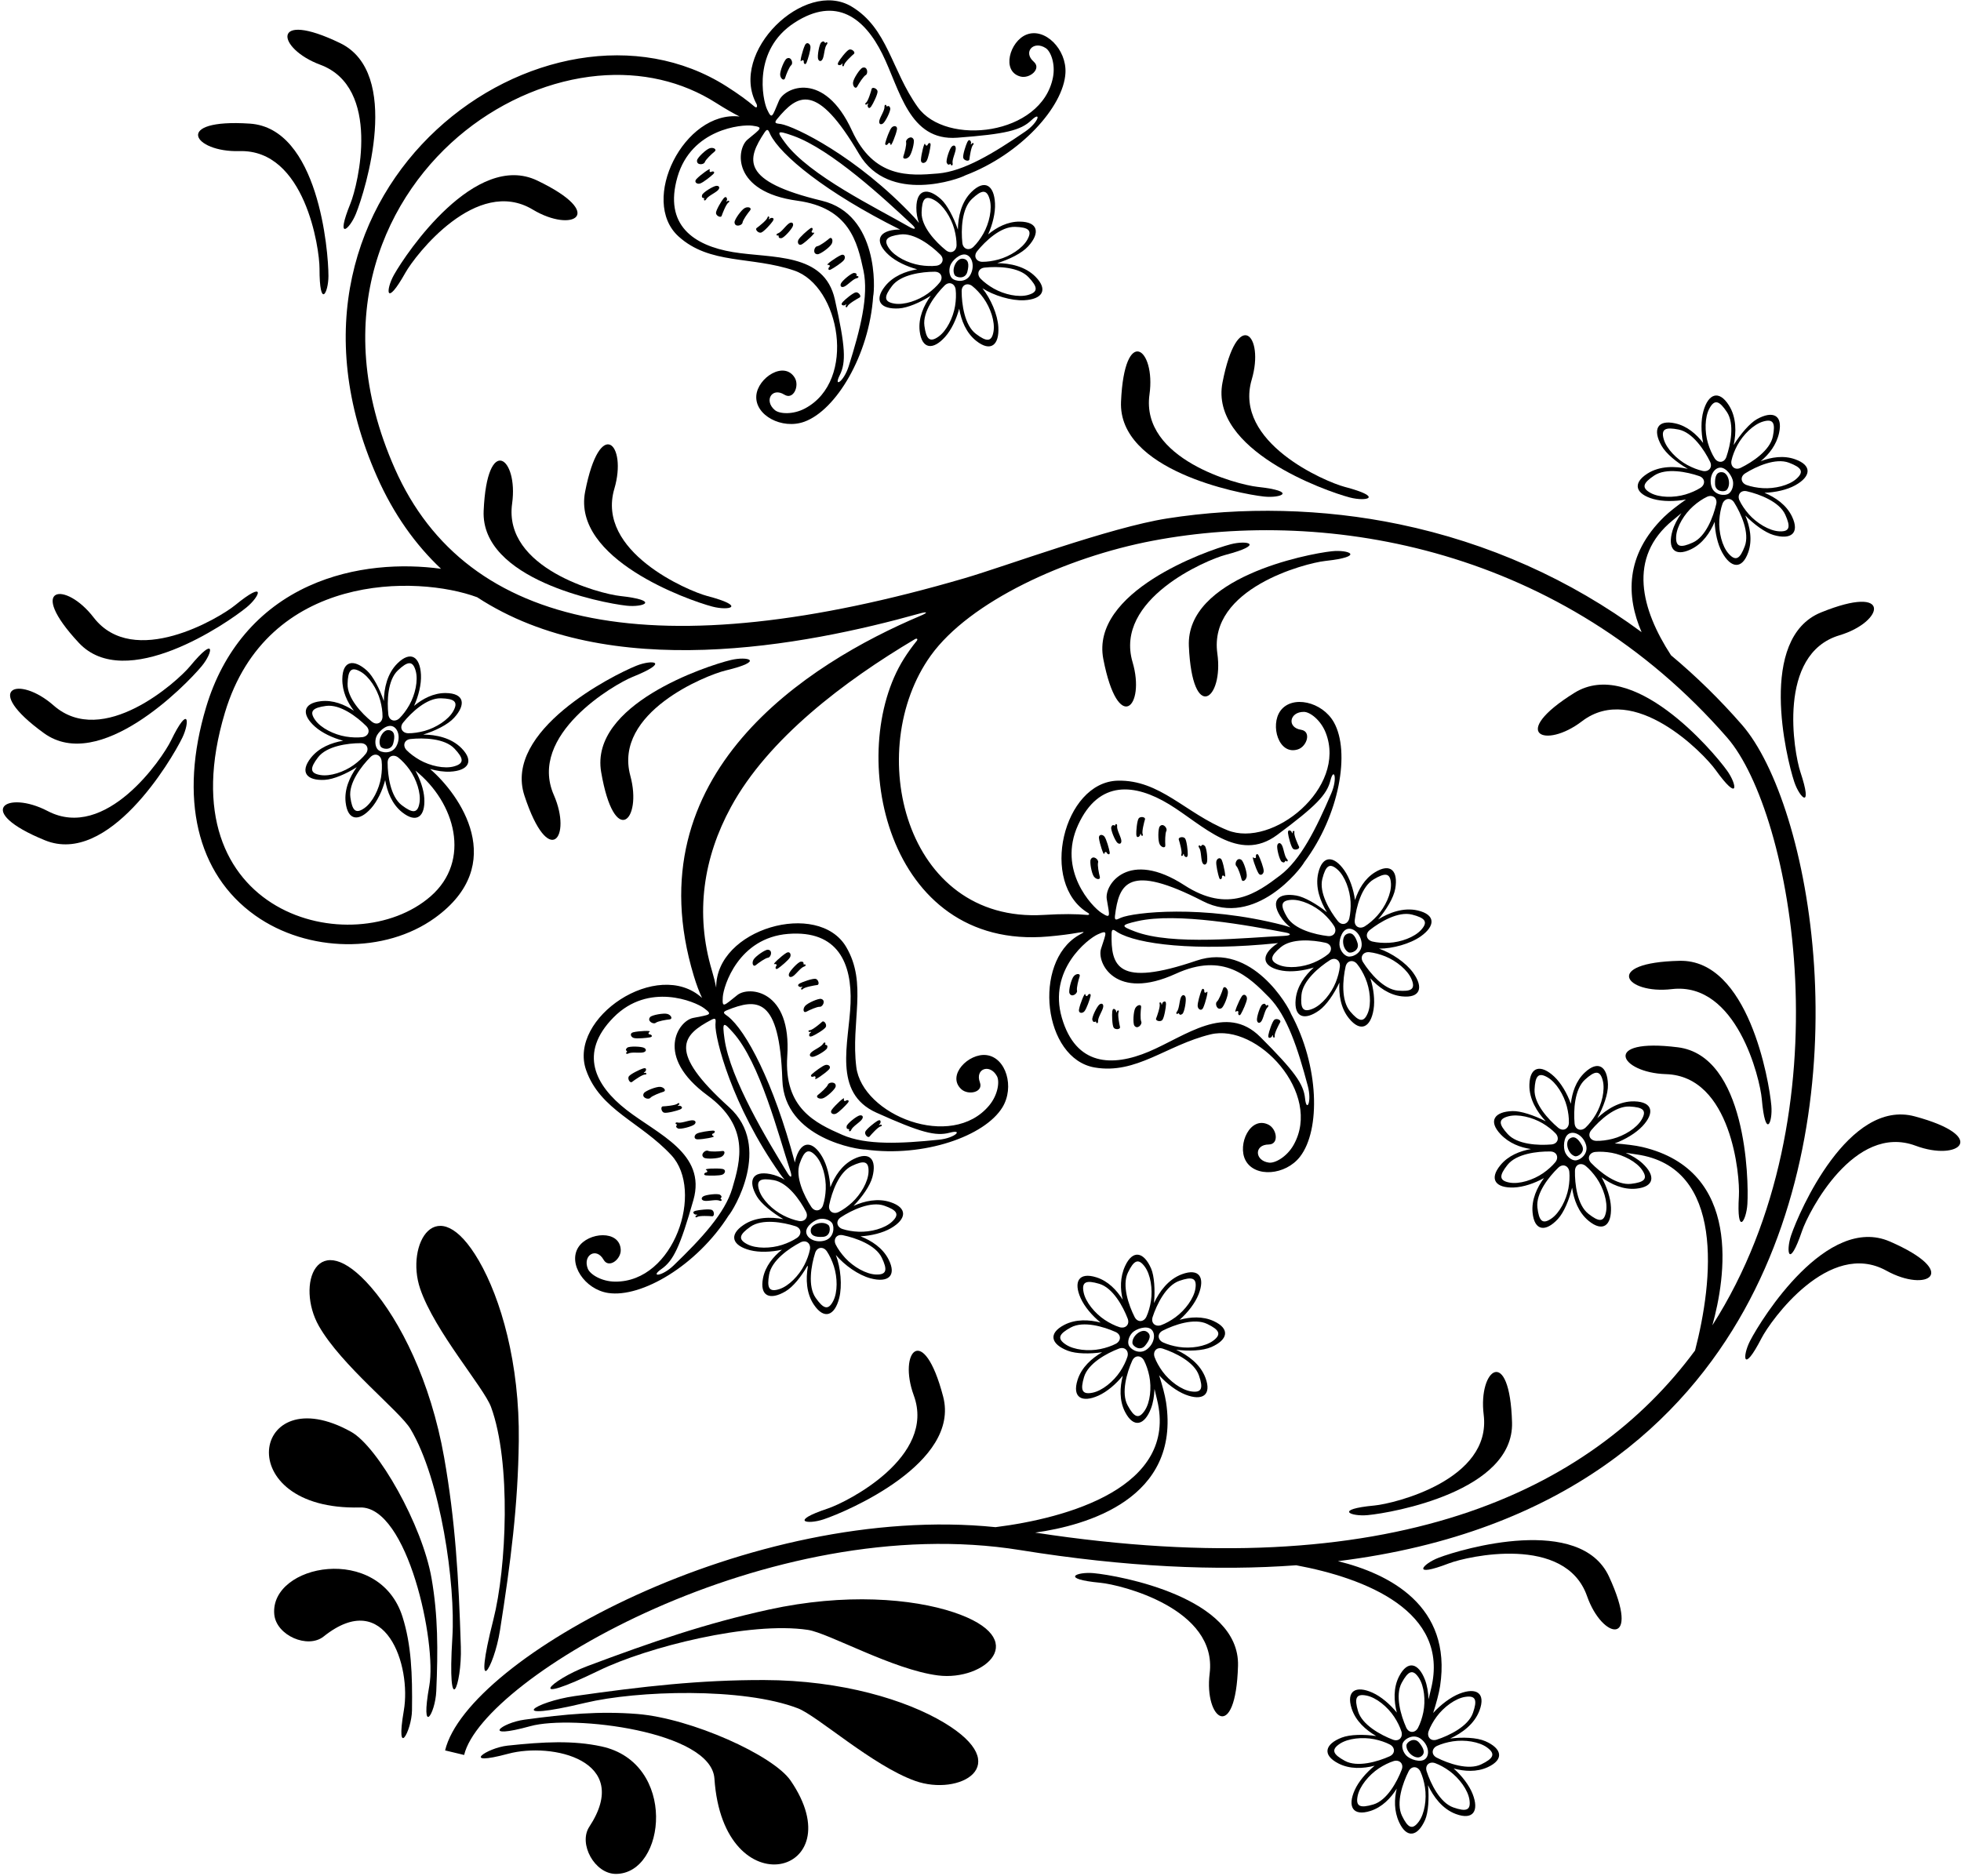 <?xml version="1.0" encoding="UTF-8"?>
<svg xmlns="http://www.w3.org/2000/svg" xmlns:xlink="http://www.w3.org/1999/xlink" width="554pt" height="530pt" viewBox="0 0 554 530" version="1.1">
<g id="surface1">
<path style=" stroke:none;fill-rule:nonzero;fill:rgb(0%,0%,0%);fill-opacity:1;" d="M 197.719 51.871 C 198.582 51.641 200.887 49.801 201.52 49.164 C 202.152 48.531 201.402 48.301 201 48.531 C 200.598 48.762 200.309 48.477 200.539 47.898 C 200.77 47.32 197.848 49.41 196.738 50.605 C 195.988 51.41 196.855 52.102 197.719 51.871 "/>
<path style=" stroke:none;fill-rule:nonzero;fill:rgb(0%,0%,0%);fill-opacity:1;" d="M 198.352 55.098 C 198.008 56.309 199.156 55.73 198.93 56.191 C 198.695 56.652 199.223 56.84 199.504 56.309 C 199.965 55.445 201.809 54.637 202.672 53.891 C 203.535 53.141 203.246 52.449 202.383 52.508 C 201.52 52.562 198.559 54.379 198.352 55.098 "/>
<path style=" stroke:none;fill-rule:nonzero;fill:rgb(0%,0%,0%);fill-opacity:1;" d="M 203.883 60.973 C 204.113 60.281 205.148 57.633 205.781 57.23 C 206.414 56.828 205.727 56.539 205.492 56.828 C 205.266 57.113 205.09 56.941 205.32 56.652 C 205.551 56.367 205.266 55.039 204.398 56.078 C 203.824 56.77 202.27 59.359 202.27 60.168 C 202.27 60.973 203.652 61.664 203.883 60.973 "/>
<path style=" stroke:none;fill-rule:nonzero;fill:rgb(0%,0%,0%);fill-opacity:1;" d="M 209.758 62.934 C 209.871 62.125 211.254 60.227 211.887 59.477 C 212.52 58.727 211.371 58.266 210.391 58.785 C 209.41 59.305 207.48 62.051 207.512 62.816 C 207.566 64.312 209.641 63.738 209.758 62.934 "/>
<path style=" stroke:none;fill-rule:nonzero;fill:rgb(0%,0%,0%);fill-opacity:1;" d="M 199.105 45.824 C 199.375 45.055 201.098 43.453 201.863 42.84 C 202.629 42.23 201.59 41.555 200.527 41.875 C 199.469 42.195 197.043 44.52 196.926 45.277 C 196.691 46.758 198.84 46.594 199.105 45.824 "/>
<path style=" stroke:none;fill-rule:nonzero;fill:rgb(0%,0%,0%);fill-opacity:1;" d="M 226.609 68.992 C 227.984 68.113 230.562 65.613 229.953 65.738 C 229.348 65.859 229.117 65.523 229.414 65.172 C 229.715 64.816 229.621 64.035 228.887 64.547 C 228.148 65.055 225.922 66.992 225.539 67.801 C 225.156 68.609 225.684 69.582 226.609 68.992 "/>
<path style=" stroke:none;fill-rule:nonzero;fill:rgb(0%,0%,0%);fill-opacity:1;" d="M 219.777 66.527 C 220.273 66.383 219.5 67.414 220.754 67.289 C 221.496 67.219 223.812 64.629 224.023 63.789 C 224.238 62.949 223.609 62.539 222.719 63.258 C 221.824 63.973 220.699 65.641 219.77 65.938 C 219.195 66.121 219.285 66.672 219.777 66.527 "/>
<path style=" stroke:none;fill-rule:nonzero;fill:rgb(0%,0%,0%);fill-opacity:1;" d="M 215.027 65.719 C 215.801 65.48 217.824 63.238 218.316 62.484 C 219.055 61.355 217.703 61.465 217.496 61.77 C 217.289 62.074 217.074 61.961 217.281 61.656 C 217.488 61.352 217.012 60.773 216.812 61.496 C 216.609 62.223 214.379 63.988 213.785 64.41 C 213.191 64.836 214.258 65.953 215.027 65.719 "/>
<path style=" stroke:none;fill-rule:nonzero;fill:rgb(0%,0%,0%);fill-opacity:1;" d="M 230.965 71.84 C 231.73 71.855 234.453 69.891 234.957 68.902 C 235.465 67.918 234.988 66.773 234.246 67.414 C 233.508 68.059 231.625 69.469 230.82 69.594 C 230.016 69.719 229.465 71.801 230.965 71.84 "/>
<path style=" stroke:none;fill-rule:nonzero;fill:rgb(0%,0%,0%);fill-opacity:1;" d="M 233.805 74.828 C 234.426 74.793 234.605 75.156 234.262 75.469 C 233.914 75.777 233.895 76.562 234.699 76.16 C 235.5 75.758 237.977 74.156 238.469 73.41 C 238.961 72.664 238.578 71.625 237.578 72.078 C 236.09 72.754 233.188 74.867 233.805 74.828 "/>
<path style=" stroke:none;fill-rule:nonzero;fill:rgb(0%,0%,0%);fill-opacity:1;" d="M 237.559 80.133 C 237.23 80.934 237.797 81.426 238.777 80.844 C 239.762 80.258 241.109 78.766 242.074 78.602 C 242.668 78.504 242.66 77.945 242.148 78.02 C 241.641 78.094 242.551 77.18 241.293 77.125 C 240.547 77.094 237.887 79.328 237.559 80.133 "/>
<path style=" stroke:none;fill-rule:nonzero;fill:rgb(0%,0%,0%);fill-opacity:1;" d="M 238.07 85.34 C 237.18 86.352 238.535 86.434 238.781 86.16 C 239.031 85.887 239.23 86.031 238.98 86.305 C 238.73 86.574 239.121 87.215 239.422 86.527 C 239.723 85.84 242.18 84.402 242.828 84.07 C 243.477 83.734 242.578 82.477 241.781 82.602 C 240.984 82.727 238.664 84.66 238.07 85.34 "/>
<path style=" stroke:none;fill-rule:nonzero;fill:rgb(0%,0%,0%);fill-opacity:1;" d="M 226.309 17.262 C 226.762 16.836 227.133 16.996 227.07 17.453 C 227.004 17.914 227.496 18.523 227.852 17.703 C 228.203 16.879 229.062 14.055 228.961 13.168 C 228.852 12.281 227.891 11.734 227.418 12.727 C 226.719 14.199 225.859 17.688 226.309 17.262 "/>
<path style=" stroke:none;fill-rule:nonzero;fill:rgb(0%,0%,0%);fill-opacity:1;" d="M 232.512 16.41 C 232.887 15.328 232.953 13.32 233.586 12.57 C 233.973 12.113 233.609 11.695 233.266 12.078 C 232.922 12.465 233.031 11.18 232.035 11.949 C 231.441 12.406 230.855 15.828 231.121 16.652 C 231.387 17.477 232.133 17.488 232.512 16.41 "/>
<path style=" stroke:none;fill-rule:nonzero;fill:rgb(0%,0%,0%);fill-opacity:1;" d="M 237.75 18.156 C 237.93 17.836 238.156 17.934 237.973 18.254 C 237.789 18.574 238.312 19.109 238.453 18.371 C 238.594 17.633 240.672 15.691 241.23 15.223 C 241.785 14.75 240.633 13.723 239.883 14.02 C 239.137 14.32 237.301 16.723 236.871 17.512 C 236.23 18.699 237.566 18.477 237.75 18.156 "/>
<path style=" stroke:none;fill-rule:nonzero;fill:rgb(0%,0%,0%);fill-opacity:1;" d="M 242.188 24.441 C 242.648 23.574 243.902 21.59 244.609 21.184 C 245.312 20.777 245.082 18.637 243.672 19.141 C 242.945 19.395 241.109 22.203 240.988 23.305 C 240.871 24.406 241.723 25.309 242.188 24.441 "/>
<path style=" stroke:none;fill-rule:nonzero;fill:rgb(0%,0%,0%);fill-opacity:1;" d="M 221.797 22.051 C 222.078 21.113 222.93 18.922 223.547 18.387 C 224.16 17.852 223.52 15.797 222.23 16.562 C 221.57 16.953 220.309 20.062 220.402 21.164 C 220.496 22.27 221.508 22.988 221.797 22.051 "/>
<path style=" stroke:none;fill-rule:nonzero;fill:rgb(0%,0%,0%);fill-opacity:1;" d="M 250.887 40.617 C 251.105 40.207 251.504 40.297 251.613 40.91 C 251.723 41.52 253.094 38.199 253.398 36.598 C 253.605 35.516 252.508 35.387 251.898 36.043 C 251.285 36.695 250.312 39.48 250.113 40.355 C 249.91 41.227 250.668 41.023 250.887 40.617 "/>
<path style=" stroke:none;fill-rule:nonzero;fill:rgb(0%,0%,0%);fill-opacity:1;" d="M 249.453 34.891 C 250.156 34.383 251.703 31.273 251.496 30.555 C 251.145 29.348 250.477 30.445 250.426 29.934 C 250.379 29.422 249.836 29.539 249.879 30.141 C 249.945 31.117 248.809 32.777 248.477 33.871 C 248.141 34.965 248.75 35.398 249.453 34.891 "/>
<path style=" stroke:none;fill-rule:nonzero;fill:rgb(0%,0%,0%);fill-opacity:1;" d="M 244.977 29.414 C 245.184 29.109 245.371 29.266 245.164 29.57 C 244.957 29.879 245.352 31.176 246.129 30.07 C 246.645 29.336 247.984 26.621 247.918 25.82 C 247.852 25.016 246.418 24.441 246.242 25.148 C 246.07 25.855 245.254 28.582 244.656 29.035 C 244.059 29.488 244.77 29.719 244.977 29.414 "/>
<path style=" stroke:none;fill-rule:nonzero;fill:rgb(0%,0%,0%);fill-opacity:1;" d="M 256.867 44.23 C 257.598 43.395 258.418 40.141 258.113 39.434 C 257.527 38.059 255.797 39.336 255.977 40.129 C 256.156 40.926 255.547 43.195 255.223 44.121 C 254.898 45.047 256.137 45.062 256.867 44.23 "/>
<path style=" stroke:none;fill-rule:nonzero;fill:rgb(0%,0%,0%);fill-opacity:1;" d="M 261.738 45.52 C 262.25 44.785 262.82 41.891 262.898 40.996 C 262.973 40.105 262.254 40.41 262.094 40.848 C 261.934 41.285 261.527 41.25 261.332 40.66 C 261.137 40.07 260.25 43.551 260.172 45.184 C 260.121 46.281 261.227 46.254 261.738 45.52 "/>
<path style=" stroke:none;fill-rule:nonzero;fill:rgb(0%,0%,0%);fill-opacity:1;" d="M 268.609 46.465 C 268.73 46.965 269.25 46.77 269.125 46.18 C 268.922 45.223 269.809 43.418 269.984 42.289 C 270.164 41.16 269.496 40.816 268.875 41.418 C 268.25 42.02 267.156 45.316 267.465 46 C 267.98 47.148 268.488 45.965 268.609 46.465 "/>
<path style=" stroke:none;fill-rule:nonzero;fill:rgb(0%,0%,0%);fill-opacity:1;" d="M 273.867 45.012 C 273.938 44.285 274.363 41.473 274.891 40.938 C 275.418 40.406 274.68 40.277 274.52 40.609 C 274.359 40.941 274.152 40.812 274.312 40.48 C 274.473 40.148 273.898 38.922 273.285 40.121 C 272.879 40.926 271.938 43.797 272.117 44.582 C 272.297 45.371 273.797 45.738 273.867 45.012 "/>
<path style=" stroke:none;fill-rule:nonzero;fill:rgb(0%,0%,0%);fill-opacity:1;" d="M 306.332 285.777 C 306.938 285.121 307.898 282.332 308.094 281.457 C 308.289 280.582 307.535 280.789 307.316 281.199 C 307.098 281.609 306.703 281.52 306.59 280.91 C 306.473 280.301 305.121 283.629 304.824 285.23 C 304.625 286.312 305.727 286.438 306.332 285.777 "/>
<path style=" stroke:none;fill-rule:nonzero;fill:rgb(0%,0%,0%);fill-opacity:1;" d="M 309.664 288.781 C 309.719 289.293 310.258 289.168 310.215 288.57 C 310.141 287.594 311.266 285.926 311.594 284.828 C 311.922 283.734 311.309 283.305 310.609 283.816 C 309.91 284.328 308.383 287.445 308.594 288.164 C 308.949 289.371 309.613 288.27 309.664 288.781 "/>
<path style=" stroke:none;fill-rule:nonzero;fill:rgb(0%,0%,0%);fill-opacity:1;" d="M 316.41 290.168 C 316.234 289.461 315.691 286.668 316.012 285.988 C 316.328 285.309 315.59 285.434 315.551 285.801 C 315.512 286.168 315.273 286.113 315.312 285.746 C 315.352 285.383 314.402 284.414 314.227 285.754 C 314.109 286.645 314.184 289.668 314.613 290.348 C 315.047 291.031 316.586 290.875 316.41 290.168 "/>
<path style=" stroke:none;fill-rule:nonzero;fill:rgb(0%,0%,0%);fill-opacity:1;" d="M 322.422 288.676 C 322.086 287.934 322.234 285.59 322.371 284.617 C 322.504 283.645 321.285 283.871 320.734 284.836 C 320.184 285.797 320.023 289.148 320.461 289.781 C 321.312 291.016 322.754 289.422 322.422 288.676 "/>
<path style=" stroke:none;fill-rule:nonzero;fill:rgb(0%,0%,0%);fill-opacity:1;" d="M 303.352 275.828 C 302.629 276.668 301.824 279.926 302.133 280.633 C 302.727 282.008 304.453 280.719 304.266 279.926 C 304.082 279.133 304.68 276.859 305 275.93 C 305.316 275.004 304.078 274.992 303.352 275.828 "/>
<path style=" stroke:none;fill-rule:nonzero;fill:rgb(0%,0%,0%);fill-opacity:1;" d="M 339.898 284.773 C 340.59 283.297 341.43 279.805 340.984 280.234 C 340.535 280.664 340.16 280.504 340.223 280.047 C 340.285 279.586 339.789 278.977 339.441 279.801 C 339.09 280.629 338.246 283.453 338.355 284.34 C 338.469 285.23 339.434 285.77 339.898 284.773 "/>
<path style=" stroke:none;fill-rule:nonzero;fill:rgb(0%,0%,0%);fill-opacity:1;" d="M 332.809 286.348 C 333.148 285.961 333.047 287.246 334.039 286.473 C 334.629 286.012 335.199 282.586 334.93 281.762 C 334.66 280.941 333.91 280.934 333.539 282.016 C 333.172 283.098 333.113 285.105 332.484 285.859 C 332.102 286.32 332.469 286.734 332.809 286.348 "/>
<path style=" stroke:none;fill-rule:nonzero;fill:rgb(0%,0%,0%);fill-opacity:1;" d="M 328.363 288.207 C 328.891 287.594 329.398 284.613 329.41 283.715 C 329.43 282.367 328.348 283.184 328.336 283.555 C 328.324 283.922 328.078 283.941 328.094 283.57 C 328.105 283.203 327.395 282.973 327.609 283.688 C 327.828 284.406 326.891 287.094 326.613 287.77 C 326.34 288.441 327.84 288.82 328.363 288.207 "/>
<path style=" stroke:none;fill-rule:nonzero;fill:rgb(0%,0%,0%);fill-opacity:1;" d="M 345.102 284.848 C 345.758 284.453 347.004 281.336 346.902 280.23 C 346.801 279.129 345.785 278.414 345.508 279.355 C 345.227 280.297 344.387 282.492 343.777 283.027 C 343.164 283.566 343.812 285.617 345.102 284.848 "/>
<path style=" stroke:none;fill-rule:nonzero;fill:rgb(0%,0%,0%);fill-opacity:1;" d="M 349.102 285.855 C 349.605 285.492 349.953 285.703 349.828 286.148 C 349.699 286.598 350.105 287.266 350.566 286.5 C 351.031 285.734 352.266 283.055 352.281 282.16 C 352.297 281.266 351.418 280.594 350.816 281.512 C 349.922 282.879 348.598 286.215 349.102 285.855 "/>
<path style=" stroke:none;fill-rule:nonzero;fill:rgb(0%,0%,0%);fill-opacity:1;" d="M 356.52 288.27 C 357.039 287.25 357.379 285.27 358.105 284.613 C 358.555 284.211 358.246 283.746 357.855 284.082 C 357.465 284.414 357.746 283.16 356.656 283.785 C 356.008 284.16 354.957 287.469 355.109 288.324 C 355.262 289.176 356 289.289 356.52 288.27 "/>
<path style=" stroke:none;fill-rule:nonzero;fill:rgb(0%,0%,0%);fill-opacity:1;" d="M 359.371 292.762 C 359.434 292.398 359.68 292.41 359.613 292.777 C 359.551 293.141 360.223 293.469 360.105 292.727 C 359.992 291.984 361.301 289.457 361.668 288.828 C 362.035 288.199 360.605 287.617 360 288.148 C 359.395 288.68 358.469 291.559 358.328 292.445 C 358.121 293.781 359.305 293.121 359.371 292.762 "/>
<path style=" stroke:none;fill-rule:nonzero;fill:rgb(0%,0%,0%);fill-opacity:1;" d="M 311.957 241.238 C 312.105 240.637 312.508 240.574 312.699 240.996 C 312.891 241.418 313.633 241.672 313.492 240.785 C 313.352 239.902 312.566 237.059 312.004 236.363 C 311.438 235.672 310.332 235.723 310.465 236.816 C 310.664 238.434 311.805 241.84 311.957 241.238 "/>
<path style=" stroke:none;fill-rule:nonzero;fill:rgb(0%,0%,0%);fill-opacity:1;" d="M 316.738 237.203 C 316.477 236.09 315.457 234.355 315.594 233.383 C 315.676 232.789 315.141 232.629 315.059 233.141 C 314.973 233.648 314.379 232.504 313.949 233.688 C 313.695 234.391 315.027 237.598 315.695 238.152 C 316.359 238.703 316.996 238.312 316.738 237.203 "/>
<path style=" stroke:none;fill-rule:nonzero;fill:rgb(0%,0%,0%);fill-opacity:1;" d="M 322.098 235.871 C 322.078 235.504 322.32 235.465 322.34 235.836 C 322.355 236.203 323.086 236.375 322.809 235.676 C 322.531 234.977 323.246 232.223 323.465 231.527 C 323.684 230.836 322.16 230.582 321.688 231.234 C 321.215 231.891 320.953 234.898 321.012 235.797 C 321.105 237.145 322.113 236.242 322.098 235.871 "/>
<path style=" stroke:none;fill-rule:nonzero;fill:rgb(0%,0%,0%);fill-opacity:1;" d="M 329.211 238.809 C 329.137 237.828 329.133 235.477 329.512 234.758 C 329.891 234.035 328.551 232.355 327.625 233.531 C 327.148 234.137 327.102 237.492 327.59 238.488 C 328.078 239.48 329.281 239.785 329.211 238.809 "/>
<path style=" stroke:none;fill-rule:nonzero;fill:rgb(0%,0%,0%);fill-opacity:1;" d="M 310.703 247.703 C 310.445 246.758 309.988 244.449 310.223 243.672 C 310.457 242.891 308.816 241.496 308.137 242.832 C 307.785 243.516 308.387 246.816 309.055 247.699 C 309.727 248.582 310.965 248.648 310.703 247.703 "/>
<path style=" stroke:none;fill-rule:nonzero;fill:rgb(0%,0%,0%);fill-opacity:1;" d="M 345.219 247.812 C 345.184 247.348 345.566 247.211 345.988 247.668 C 346.406 248.125 345.785 244.59 345.188 243.07 C 344.785 242.047 343.785 242.527 343.621 243.406 C 343.457 244.285 344.125 247.16 344.422 248.004 C 344.719 248.852 345.25 248.273 345.219 247.812 "/>
<path style=" stroke:none;fill-rule:nonzero;fill:rgb(0%,0%,0%);fill-opacity:1;" d="M 339.57 243.406 C 339.871 244.508 340.621 244.547 340.941 243.742 C 341.262 242.938 340.906 239.484 340.344 238.988 C 339.402 238.152 339.426 239.441 339.109 239.035 C 338.793 238.629 338.398 239.02 338.758 239.504 C 339.336 240.293 339.27 242.305 339.57 243.406 "/>
<path style=" stroke:none;fill-rule:nonzero;fill:rgb(0%,0%,0%);fill-opacity:1;" d="M 333.758 241.363 C 333.492 242.066 334.219 241.883 334.23 241.512 C 334.238 241.145 334.48 241.176 334.473 241.547 C 334.461 241.914 335.488 242.797 335.555 241.449 C 335.598 240.551 335.273 237.547 334.789 236.902 C 334.301 236.258 332.781 236.539 333.016 237.23 C 333.246 237.922 334.02 240.66 333.758 241.363 "/>
<path style=" stroke:none;fill-rule:nonzero;fill:rgb(0%,0%,0%);fill-opacity:1;" d="M 350.754 248.449 C 350.977 249.406 352.035 248.758 352.203 247.66 C 352.371 246.566 351.324 243.379 350.691 242.945 C 349.453 242.098 348.68 244.102 349.258 244.676 C 349.836 245.25 350.531 247.496 350.754 248.449 "/>
<path style=" stroke:none;fill-rule:nonzero;fill:rgb(0%,0%,0%);fill-opacity:1;" d="M 357.008 246.145 C 357.047 245.25 355.98 242.5 355.566 241.703 C 355.152 240.91 354.707 241.555 354.805 242.008 C 354.906 242.461 354.543 242.652 354.062 242.258 C 353.582 241.863 354.695 245.277 355.504 246.695 C 356.047 247.652 356.969 247.035 357.008 246.145 "/>
<path style=" stroke:none;fill-rule:nonzero;fill:rgb(0%,0%,0%);fill-opacity:1;" d="M 362.102 243.484 C 363.152 244.18 362.945 242.906 363.316 243.266 C 363.688 243.621 364.02 243.18 363.602 242.75 C 362.914 242.051 362.699 240.051 362.246 239.004 C 361.789 237.953 361.043 238.02 360.84 238.859 C 360.637 239.703 361.477 243.074 362.102 243.484 "/>
<path style=" stroke:none;fill-rule:nonzero;fill:rgb(0%,0%,0%);fill-opacity:1;" d="M 366.98 239.223 C 366.652 238.57 365.504 235.969 365.664 235.234 C 365.824 234.504 365.133 234.789 365.176 235.156 C 365.219 235.523 364.973 235.523 364.934 235.156 C 364.891 234.789 363.746 234.062 363.871 235.402 C 363.957 236.301 364.699 239.23 365.273 239.797 C 365.844 240.367 367.309 239.871 366.98 239.223 "/>
<path style=" stroke:none;fill-rule:nonzero;fill:rgb(0%,0%,0%);fill-opacity:1;" d="M 218.746 272.414 C 219.359 272.305 219.582 272.645 219.277 272.992 C 218.969 273.344 219.043 274.121 219.793 273.629 C 220.539 273.137 222.809 271.25 223.211 270.449 C 223.609 269.648 223.105 268.664 222.164 269.234 C 220.77 270.082 218.137 272.523 218.746 272.414 "/>
<path style=" stroke:none;fill-rule:nonzero;fill:rgb(0%,0%,0%);fill-opacity:1;" d="M 224.188 275.707 C 225.094 275.012 226.254 273.367 227.195 273.09 C 227.77 272.922 227.695 272.371 227.195 272.504 C 226.699 272.637 227.496 271.625 226.242 271.719 C 225.496 271.777 223.121 274.312 222.891 275.148 C 222.66 275.98 223.281 276.402 224.188 275.707 "/>
<path style=" stroke:none;fill-rule:nonzero;fill:rgb(0%,0%,0%);fill-opacity:1;" d="M 226.363 278.859 C 226.691 278.691 226.824 278.895 226.496 279.062 C 226.168 279.23 226.312 279.965 226.836 279.426 C 227.355 278.887 230.16 278.402 230.883 278.316 C 231.605 278.23 231.211 276.738 230.418 276.574 C 229.629 276.414 226.777 277.414 225.984 277.84 C 224.797 278.477 226.035 279.027 226.363 278.859 "/>
<path style=" stroke:none;fill-rule:nonzero;fill:rgb(0%,0%,0%);fill-opacity:1;" d="M 227.809 285.859 C 228.668 285.391 230.809 284.418 231.621 284.465 C 232.434 284.516 233.414 282.602 231.961 282.242 C 231.215 282.059 228.137 283.398 227.43 284.254 C 226.727 285.109 226.945 286.328 227.809 285.859 "/>
<path style=" stroke:none;fill-rule:nonzero;fill:rgb(0%,0%,0%);fill-opacity:1;" d="M 213.527 272.695 C 214.281 272.066 216.195 270.703 217.004 270.594 C 217.809 270.484 218.406 268.418 216.906 268.348 C 216.141 268.312 213.379 270.215 212.852 271.191 C 212.324 272.164 212.773 273.32 213.527 272.695 "/>
<path style=" stroke:none;fill-rule:nonzero;fill:rgb(0%,0%,0%);fill-opacity:1;" d="M 233.215 300.906 C 232.348 301.117 230.004 302.91 229.355 303.527 C 228.707 304.148 229.453 304.395 229.859 304.172 C 230.27 303.953 230.551 304.246 230.305 304.816 C 230.062 305.387 233.031 303.363 234.168 302.195 C 234.934 301.402 234.086 300.695 233.215 300.906 "/>
<path style=" stroke:none;fill-rule:nonzero;fill:rgb(0%,0%,0%);fill-opacity:1;" d="M 233.129 295.008 C 233.367 294.551 232.848 294.355 232.555 294.879 C 232.074 295.73 230.215 296.496 229.332 297.227 C 228.453 297.957 228.727 298.652 229.59 298.617 C 230.453 298.578 233.457 296.828 233.68 296.113 C 234.051 294.91 232.887 295.461 233.129 295.008 "/>
<path style=" stroke:none;fill-rule:nonzero;fill:rgb(0%,0%,0%);fill-opacity:1;" d="M 232.258 288.711 C 231.727 289.207 229.547 291.039 228.797 291.09 C 228.047 291.141 228.52 291.723 228.859 291.578 C 229.199 291.438 229.266 291.672 228.926 291.816 C 228.586 291.957 228.203 293.258 229.461 292.762 C 230.297 292.43 232.902 290.898 233.289 290.191 C 233.676 289.484 232.793 288.215 232.258 288.711 "/>
<path style=" stroke:none;fill-rule:nonzero;fill:rgb(0%,0%,0%);fill-opacity:1;" d="M 233.91 306.438 C 233.625 307.199 231.867 308.762 231.09 309.355 C 230.309 309.953 231.336 310.648 232.402 310.352 C 233.473 310.059 235.945 307.785 236.078 307.031 C 236.344 305.555 234.195 305.676 233.91 306.438 "/>
<path style=" stroke:none;fill-rule:nonzero;fill:rgb(0%,0%,0%);fill-opacity:1;" d="M 236.109 314.699 C 236.941 314.367 239.008 312.262 239.562 311.559 C 240.117 310.855 239.344 310.715 238.973 310.992 C 238.598 311.27 238.277 311.016 238.438 310.414 C 238.598 309.816 235.945 312.238 234.988 313.559 C 234.34 314.449 235.281 315.031 236.109 314.699 "/>
<path style=" stroke:none;fill-rule:nonzero;fill:rgb(0%,0%,0%);fill-opacity:1;" d="M 239.887 319.23 C 239.711 319.715 240.254 319.836 240.473 319.277 C 240.824 318.363 242.559 317.344 243.328 316.496 C 244.098 315.648 243.727 315 242.879 315.16 C 242.027 315.32 239.301 317.473 239.184 318.215 C 238.984 319.453 240.059 318.746 239.887 319.23 "/>
<path style=" stroke:none;fill-rule:nonzero;fill:rgb(0%,0%,0%);fill-opacity:1;" d="M 245.676 321.113 C 246.133 320.547 248.031 318.43 248.766 318.273 C 249.5 318.117 248.953 317.605 248.637 317.793 C 248.32 317.98 248.219 317.762 248.535 317.57 C 248.852 317.383 249.047 316.039 247.875 316.711 C 247.094 317.156 244.73 319.039 244.445 319.793 C 244.164 320.551 245.219 321.68 245.676 321.113 "/>
<path style=" stroke:none;fill-rule:nonzero;fill:rgb(0%,0%,0%);fill-opacity:1;" d="M 179.012 293.27 C 179.859 293.551 182.801 293.273 183.676 293.094 C 184.555 292.91 184.055 292.309 183.59 292.277 C 183.129 292.25 183.047 291.852 183.555 291.496 C 184.062 291.141 180.473 291.281 178.891 291.672 C 177.82 291.934 178.164 292.984 179.012 293.27 "/>
<path style=" stroke:none;fill-rule:nonzero;fill:rgb(0%,0%,0%);fill-opacity:1;" d="M 181.473 297.398 C 182.605 297.246 182.746 296.512 181.992 296.086 C 181.238 295.66 177.766 295.547 177.199 296.035 C 176.246 296.859 177.523 297.008 177.078 297.27 C 176.633 297.527 176.969 297.969 177.496 297.68 C 178.355 297.211 180.34 297.551 181.473 297.398 "/>
<path style=" stroke:none;fill-rule:nonzero;fill:rgb(0%,0%,0%);fill-opacity:1;" d="M 182.18 303.121 C 181.828 303.234 181.781 302.996 182.133 302.883 C 182.48 302.766 182.969 301.504 181.676 301.895 C 180.816 302.156 178.094 303.469 177.648 304.141 C 177.207 304.816 177.984 306.152 178.555 305.699 C 179.129 305.25 181.449 303.605 182.199 303.617 C 182.949 303.629 182.531 303.008 182.18 303.121 "/>
<path style=" stroke:none;fill-rule:nonzero;fill:rgb(0%,0%,0%);fill-opacity:1;" d="M 186.523 307.094 C 185.422 306.988 182.301 308.223 181.902 308.879 C 181.129 310.16 183.176 310.82 183.715 310.211 C 184.254 309.598 186.453 308.77 187.395 308.492 C 188.336 308.215 187.629 307.195 186.523 307.094 "/>
<path style=" stroke:none;fill-rule:nonzero;fill:rgb(0%,0%,0%);fill-opacity:1;" d="M 185.215 289.016 C 185.859 288.52 188.176 288.129 189.152 288.035 C 190.133 287.945 189.629 286.809 188.566 286.496 C 187.504 286.18 184.203 286.789 183.688 287.359 C 182.684 288.469 184.566 289.508 185.215 289.016 "/>
<path style=" stroke:none;fill-rule:nonzero;fill:rgb(0%,0%,0%);fill-opacity:1;" d="M 197.047 321.922 C 198.676 321.941 202.203 321.27 201.629 321.039 C 201.055 320.809 201.043 320.402 201.488 320.27 C 201.934 320.137 202.285 319.434 201.387 319.457 C 200.492 319.477 197.57 319.871 196.805 320.34 C 196.043 320.805 195.945 321.906 197.047 321.922 "/>
<path style=" stroke:none;fill-rule:nonzero;fill:rgb(0%,0%,0%);fill-opacity:1;" d="M 191.43 317.172 C 190.852 317.012 190.625 317.516 191.117 317.668 C 191.609 317.82 190.398 318.254 191.512 318.84 C 192.176 319.188 195.531 318.297 196.172 317.711 C 196.809 317.125 196.508 316.441 195.367 316.551 C 194.23 316.656 192.375 317.434 191.43 317.172 "/>
<path style=" stroke:none;fill-rule:nonzero;fill:rgb(0%,0%,0%);fill-opacity:1;" d="M 187.594 314.383 C 188.367 314.609 191.289 313.844 192.117 313.488 C 193.355 312.949 192.164 312.301 191.82 312.441 C 191.48 312.578 191.363 312.367 191.703 312.227 C 192.047 312.086 191.965 311.344 191.398 311.836 C 190.836 312.332 188 312.582 187.27 312.609 C 186.543 312.637 186.816 314.156 187.594 314.383 "/>
<path style=" stroke:none;fill-rule:nonzero;fill:rgb(0%,0%,0%);fill-opacity:1;" d="M 199.988 325.156 C 199.246 324.82 197.648 326.258 198.879 327.109 C 199.512 327.551 202.863 327.398 203.828 326.852 C 204.789 326.309 205.023 325.09 204.051 325.219 C 203.078 325.352 200.73 325.492 199.988 325.156 "/>
<path style=" stroke:none;fill-rule:nonzero;fill:rgb(0%,0%,0%);fill-opacity:1;" d="M 199.434 330.508 C 199.969 330.816 199.922 331.223 199.465 331.289 C 199.004 331.359 198.559 332.004 199.445 332.109 C 200.336 332.215 203.289 332.238 204.109 331.883 C 204.93 331.531 205.18 330.453 204.094 330.281 C 202.48 330.031 198.895 330.199 199.434 330.508 "/>
<path style=" stroke:none;fill-rule:nonzero;fill:rgb(0%,0%,0%);fill-opacity:1;" d="M 203.652 338.805 C 203.188 338.586 204.449 338.324 203.43 337.59 C 202.82 337.152 199.371 337.559 198.656 338.047 C 197.941 338.539 198.145 339.258 199.285 339.312 C 200.43 339.367 202.375 338.859 203.273 339.254 C 203.824 339.492 204.121 339.023 203.652 338.805 "/>
<path style=" stroke:none;fill-rule:nonzero;fill:rgb(0%,0%,0%);fill-opacity:1;" d="M 201.105 341.863 C 200.371 341.527 197.367 341.871 196.5 342.109 C 195.199 342.469 196.285 343.277 196.645 343.188 C 197.004 343.098 197.09 343.328 196.73 343.418 C 196.371 343.508 196.348 344.258 196.977 343.848 C 197.605 343.438 200.449 343.586 201.172 343.664 C 201.898 343.738 201.84 342.195 201.105 341.863 "/>
<path style=" stroke:none;fill-rule:nonzero;fill:rgb(0%,0%,0%);fill-opacity:1;" d="M 77.48 456.109 C 78.008 462.109 86.961 465.965 91.426 462.398 C 109.023 448.348 116.254 470.719 114.086 483.305 C 111.656 497.449 116.309 489.164 116.391 483.266 C 116.535 472.973 116.195 464.719 113.723 456.867 C 107.125 435.953 76.234 441.949 77.48 456.109 "/>
<path style=" stroke:none;fill-rule:nonzero;fill:rgb(0%,0%,0%);fill-opacity:1;" d="M 99.188 404.559 C 71.074 388.895 64.605 426.891 101.738 425.938 C 115.156 425.594 123.441 464.211 121.281 476.336 C 118.688 490.867 122.969 484.469 123.254 477.797 C 123.75 466.16 123.754 456.527 121.918 445.957 C 119.297 430.898 106.766 408.781 99.188 404.559 "/>
<path style=" stroke:none;fill-rule:nonzero;fill:rgb(0%,0%,0%);fill-opacity:1;" d="M 90.082 374.66 C 96.41 385.805 112.953 398.723 115.965 403.766 C 124.512 418.059 128.727 447.621 127.797 462.645 C 126.301 486.773 130.539 476.434 130.191 465.273 C 129.586 445.812 128.625 429.664 125.469 411.781 C 121.637 390.098 112.977 373.145 104.895 363.785 C 89.438 345.891 83.531 363.125 90.082 374.66 "/>
<path style=" stroke:none;fill-rule:nonzero;fill:rgb(0%,0%,0%);fill-opacity:1;" d="M 141.254 460.637 C 144.281 441.402 146.34 425.355 146.562 407.199 C 146.836 385.18 141.48 366.91 135.285 356.215 C 123.426 335.754 114.414 351.586 118.703 364.145 C 122.848 376.266 136.699 392.039 138.723 397.555 C 144.457 413.188 143.098 443.016 139.387 457.605 C 133.434 481.035 139.52 471.664 141.254 460.637 "/>
<path style=" stroke:none;fill-rule:nonzero;fill:rgb(0%,0%,0%);fill-opacity:1;" d="M 169.93 493.457 C 161.883 491.715 153.633 492.137 143.398 493.23 C 137.531 493.855 129.711 499.254 143.57 495.527 C 155.902 492.215 178.848 497.348 166.477 516.168 C 163.336 520.941 167.996 529.504 174.02 529.477 C 188.234 529.41 191.363 498.102 169.93 493.457 "/>
<path style=" stroke:none;fill-rule:nonzero;fill:rgb(0%,0%,0%);fill-opacity:1;" d="M 180.039 484.289 C 169.344 483.434 159.754 484.328 148.211 485.891 C 141.594 486.789 135.617 491.645 149.848 487.723 C 161.723 484.453 200.938 489.145 201.832 502.543 C 204.305 539.602 241.539 529.66 223.355 503.113 C 218.449 495.953 195.273 485.512 180.039 484.289 "/>
<path style=" stroke:none;fill-rule:nonzero;fill:rgb(0%,0%,0%);fill-opacity:1;" d="M 266.684 486.727 C 256.082 480.371 237.891 474.75 215.871 474.699 C 197.715 474.656 181.637 476.48 162.363 479.227 C 151.309 480.801 141.852 486.75 165.363 481.137 C 180.004 477.641 209.855 476.719 225.398 482.684 C 230.887 484.785 246.453 498.867 258.516 503.188 C 271.008 507.66 286.969 498.883 266.684 486.727 "/>
<path style=" stroke:none;fill-rule:nonzero;fill:rgb(0%,0%,0%);fill-opacity:1;" d="M 269.43 455.562 C 257.703 451.648 238.727 450.086 217.219 454.789 C 199.477 458.668 184.176 463.918 165.945 470.762 C 155.496 474.684 147.543 482.535 169.289 471.977 C 182.832 465.406 211.777 458.059 228.242 460.527 C 234.055 461.398 252.293 471.785 265.004 473.398 C 278.168 475.074 291.855 463.055 269.43 455.562 "/>
<path style=" stroke:none;fill-rule:nonzero;fill:rgb(0%,0%,0%);fill-opacity:1;" d="M 233.883 426.227 C 222.824 429.914 228.047 430.836 232.652 429.301 C 239.512 427.012 271.359 413.324 266.445 394.586 C 260.867 373.312 253.641 381.977 258.152 394.277 C 264.527 411.668 239.289 424.426 233.883 426.227 "/>
<path style=" stroke:none;fill-rule:nonzero;fill:rgb(0%,0%,0%);fill-opacity:1;" d="M 308.992 444.5 C 304.156 444.047 299.277 446.121 310.883 447.219 C 316.559 447.75 344.023 454.48 341.738 472.859 C 340.121 485.863 349.117 492.672 349.75 470.688 C 350.309 451.324 316.191 445.18 308.992 444.5 "/>
<path style=" stroke:none;fill-rule:nonzero;fill:rgb(0%,0%,0%);fill-opacity:1;" d="M 406.414 440.148 C 401.883 441.891 398.434 445.922 409.316 441.738 C 414.637 439.695 442.23 433.508 448.355 450.988 C 452.691 463.352 463.773 465.449 454.566 445.48 C 446.453 427.887 413.164 437.555 406.414 440.148 "/>
<path style=" stroke:none;fill-rule:nonzero;fill:rgb(0%,0%,0%);fill-opacity:1;" d="M 388.301 425.383 C 376.691 426.477 381.57 428.555 386.406 428.098 C 393.605 427.422 427.723 421.277 427.164 401.91 C 426.535 379.93 417.539 386.734 419.156 399.738 C 421.441 418.121 393.973 424.848 388.301 425.383 "/>
<path style=" stroke:none;fill-rule:nonzero;fill:rgb(0%,0%,0%);fill-opacity:1;" d="M 493.652 340.207 C 494.086 332.988 493.246 298.336 474.023 295.918 C 452.203 293.172 457.551 303.105 470.648 303.5 C 489.164 304.062 491.602 332.234 491.258 337.922 C 490.559 349.559 493.359 345.055 493.652 340.207 "/>
<path style=" stroke:none;fill-rule:nonzero;fill:rgb(0%,0%,0%);fill-opacity:1;" d="M 533.898 350.789 C 516.137 343.062 497.727 372.434 494.414 378.859 C 492.191 383.18 492.301 388.48 497.641 378.117 C 500.25 373.051 516.723 350.066 532.93 359.035 C 544.398 365.379 554.062 359.566 533.898 350.789 "/>
<path style=" stroke:none;fill-rule:nonzero;fill:rgb(0%,0%,0%);fill-opacity:1;" d="M 540.922 315.43 C 522.211 310.41 508.34 342.176 506.016 349.023 C 504.453 353.621 505.344 358.852 509.094 347.812 C 510.926 342.414 523.828 317.254 541.18 323.727 C 553.457 328.309 562.16 321.133 540.922 315.43 "/>
<path style=" stroke:none;fill-rule:nonzero;fill:rgb(0%,0%,0%);fill-opacity:1;" d="M 500.422 312.41 C 499.789 305.207 493.871 271.051 474.504 271.48 C 452.516 271.969 459.262 281.008 472.277 279.477 C 490.672 277.312 497.219 304.824 497.719 310.5 C 498.734 322.113 500.844 317.246 500.422 312.41 "/>
<path style=" stroke:none;fill-rule:nonzero;fill:rgb(0%,0%,0%);fill-opacity:1;" d="M 383.508 266.426 C 382.836 264.273 381.887 263.211 380.406 263.953 C 378.93 264.695 379.16 268.066 380.953 269.07 C 381.703 269.488 384.184 268.582 383.508 266.426 "/>
<path style=" stroke:none;fill-rule:nonzero;fill:rgb(0%,0%,0%);fill-opacity:1;" d="M 232.469 349.477 C 234.723 349.344 234.691 346.699 234.035 346.148 C 232.461 344.828 229.227 345.809 229.055 347.453 C 228.887 349.098 230.215 349.609 232.469 349.477 "/>
<path style=" stroke:none;fill-rule:nonzero;fill:rgb(0%,0%,0%);fill-opacity:1;" d="M 269.691 77.699 C 270.102 78.457 272.684 79.02 273.27 76.84 C 273.852 74.656 273.617 73.254 271.973 73.09 C 270.328 72.922 268.715 75.895 269.691 77.699 "/>
<path style=" stroke:none;fill-rule:nonzero;fill:rgb(0%,0%,0%);fill-opacity:1;" d="M 492.109 204.785 C 485.895 197.656 479.195 191.102 472.074 185.145 C 463.699 172.262 459.672 157.52 472.586 146.996 C 473.465 146.281 474.27 145.621 475.016 144.996 C 473.875 146.625 472.957 148.359 472.48 150 C 471.055 154.895 472.965 157.465 477.691 155.215 C 481.012 153.637 483.129 150.504 484.414 147.426 C 484.52 150.488 485.23 153.742 486.512 156.078 C 488.965 160.551 492.133 161.012 493.887 156.082 C 495.137 152.559 494.371 148.773 493.066 145.66 C 495.52 148.164 498.656 150.477 501.051 151.172 C 505.945 152.598 508.512 150.688 506.266 145.961 C 504.688 142.641 501.551 140.523 498.477 139.238 C 501.539 139.133 504.797 138.422 507.129 137.141 C 511.602 134.688 512.062 131.52 507.133 129.77 C 503.867 128.605 500.379 129.18 497.406 130.312 C 499.762 128.383 501.855 125.723 502.602 122.34 C 503.727 117.23 500.797 115.945 496.348 118.434 C 494.367 119.539 491.695 122.629 489.773 125.75 C 490.531 122.23 490.609 117.938 488.41 114.492 C 485.594 110.082 482.613 111.242 481.227 116.152 C 480.492 118.742 480.547 122.109 481.152 125.145 C 479.234 122.648 476.605 120.359 473.266 119.621 C 468.156 118.496 466.867 121.426 469.359 125.879 C 470.664 128.211 473.777 130.711 476.824 132.48 C 473.281 131.695 468.914 131.582 465.414 133.812 C 461.004 136.629 462.168 139.609 467.074 140.996 C 469.672 141.73 473.188 141.723 476.305 141.137 C 473.988 142.754 471.605 144.602 470.148 146.016 C 459.016 156.863 459.438 168.594 463.766 178.617 C 443.605 163.738 420.449 153.371 395.348 148.141 C 373.777 143.645 350.973 143.152 329.699 146.496 C 313.523 149.039 284.188 159.953 272.516 163.371 C 185.98 188.688 131.863 178.312 111.562 132.453 C 92.336 89.012 109.254 54.625 131.492 36.93 C 142.57 28.121 155.867 22.609 168.934 21.414 C 181.211 20.297 192.672 22.945 202.328 29.098 C 204.848 30.703 207.055 31.961 208.941 32.918 C 193.281 31.172 180.516 56.688 191.699 66.809 C 200.566 74.836 212.172 72.324 224.34 76.43 C 237.305 80.809 242.195 107.551 227.422 115.406 C 224.023 117.215 220.223 116.984 218.898 115.871 C 215.754 113.223 218.07 109.312 221.59 111.512 C 224.152 113.109 225.922 109.02 224.512 106.715 C 221.539 101.859 214.062 106.73 213.664 111.789 C 213.23 117.355 220.926 121.445 227.234 119.156 C 236.207 115.902 245.555 100.328 246.68 83.699 C 247.141 81.855 248.32 60.594 232.164 56.711 C 209.152 51.18 210.895 45.07 216.035 37.355 C 216.957 35.977 217.188 37.129 217.648 38.047 C 220.527 43.809 233.098 54.312 254.281 64.863 C 253.789 64.852 253.297 64.863 252.797 64.922 C 247.598 65.523 247.34 68.715 251.148 72.109 C 253.137 73.879 256.152 75.301 259.113 76.09 C 255.828 76.652 252.301 78.016 250.016 80.898 C 246.77 85 248.844 87.438 253.934 87.145 C 256.422 87 260 85.453 262.949 83.559 C 260.98 86.305 259.387 89.82 259.816 93.535 C 260.422 98.73 263.609 98.988 267.004 95.184 C 268.777 93.191 270.195 90.18 270.984 87.219 C 271.551 90.504 272.91 94.031 275.797 96.316 C 279.898 99.562 282.336 97.488 282.039 92.398 C 281.836 88.836 279.887 84.422 277.539 81.453 C 280.773 83.52 285.707 85.016 289.324 84.836 C 294.418 84.582 296.219 81.938 292.551 78.203 C 289.645 75.246 285.359 74.379 281.727 74.352 C 285.094 73.309 288.691 71.566 290.484 69.586 C 293.91 65.805 293.312 62.66 288.078 62.617 C 284.656 62.586 281.582 64.227 279.156 66.23 C 280.422 63.41 281.23 60.137 281.098 57.449 C 280.844 52.355 278.199 50.555 274.465 54.223 C 271.551 57.09 270.664 61.293 270.613 64.891 C 269.441 61.422 267.527 57.809 265.848 56.289 C 262.066 52.867 258.922 53.465 258.879 58.695 C 258.863 60.223 259.148 61.66 259.617 63.012 C 259.199 62.469 258.738 61.91 258.223 61.355 C 242.012 44.098 224.465 35.695 220.613 35.043 C 219.598 34.871 218.43 34.984 219.48 33.699 C 225.363 26.539 230.703 23.094 242.691 43.496 C 251.109 57.828 271.105 50.508 272.738 49.531 C 288.32 43.617 300.496 30.141 301 20.609 C 301.355 13.91 295.199 7.734 290.004 9.773 C 285.277 11.625 282.793 20.195 288.305 21.629 C 290.922 22.305 294.316 19.422 292.043 17.438 C 288.914 14.707 291.98 11.352 295.43 13.59 C 296.883 14.535 298.207 18.105 297.469 21.883 C 294.25 38.301 267.238 41.402 259.281 30.273 C 251.812 19.828 250.836 7.996 240.574 1.848 C 227.281 -6.121 205.77 14.848 213.734 29.398 C 213.953 29.797 213.984 30.828 213.109 30.074 C 211.254 28.48 208.652 26.562 205.246 24.398 C 154.902 -7.602 70.055 52.336 106.508 134.691 C 111.246 145.395 117.414 153.941 124.594 160.711 C 113.777 159.234 99.934 159.816 87.242 165.578 C 73.047 172.027 63.016 183.852 58.242 199.773 C 50.535 225.453 55.574 246.914 72.066 258.645 C 86.934 269.227 108.777 269.523 122.879 259.34 C 143.852 244.195 129.867 224.461 121.508 217.289 C 123.473 217.828 125.457 218.121 127.152 218.035 C 132.246 217.785 134.051 215.141 130.383 211.406 C 127.473 208.449 123.191 207.582 119.559 207.555 C 122.922 206.512 126.52 204.77 128.312 202.789 C 131.738 199.008 131.141 195.863 125.906 195.82 C 122.484 195.789 119.41 197.43 116.984 199.438 C 118.254 196.613 119.059 193.344 118.926 190.652 C 118.672 185.559 116.027 183.758 112.297 187.426 C 109.379 190.293 108.496 194.496 108.441 198.094 C 107.273 194.625 105.355 191.016 103.676 189.492 C 99.898 186.07 96.754 186.668 96.707 191.898 C 96.68 195.363 98.121 198.422 99.984 200.828 C 97.34 199.062 94.07 197.723 90.625 198.125 C 85.43 198.727 85.172 201.918 88.98 205.312 C 90.969 207.082 93.98 208.504 96.941 209.293 C 93.656 209.855 90.129 211.219 87.844 214.102 C 84.598 218.203 86.672 220.641 91.766 220.348 C 94.25 220.203 97.828 218.656 100.781 216.766 C 98.809 219.508 97.215 223.023 97.648 226.738 C 98.25 231.938 101.441 232.191 104.836 228.387 C 106.605 226.398 108.027 223.383 108.816 220.422 C 109.379 223.707 110.742 227.234 113.625 229.52 C 117.727 232.766 120.164 230.691 119.871 225.602 C 119.73 223.133 118.738 220.266 117.367 217.742 C 128.637 226.758 133.203 243.184 121.656 253.258 C 100.059 272.102 46.301 258.816 63.539 201.363 C 75.473 161.574 117.945 162.504 134.801 168.75 C 172.023 193.121 227.273 182.441 259.723 173.371 C 262.051 172.723 262.266 173.051 260.098 173.969 C 228.203 187.449 178.742 218.648 196.004 275.734 C 196.781 278.305 197.574 280.371 198.336 281.965 C 185.805 270.582 160.402 287.602 165.586 302.371 C 169.547 313.656 180.938 316.992 189.672 326.41 C 198.973 336.445 190.5 362.277 173.77 362.129 C 169.922 362.094 166.688 360.078 166.059 358.465 C 164.559 354.637 168.461 352.309 170.508 355.922 C 171.992 358.551 175.504 355.801 175.363 353.102 C 175.07 347.414 166.172 348.125 163.41 352.383 C 160.367 357.062 165.18 364.332 171.812 365.332 C 181.254 366.758 196.898 357.539 205.828 343.465 C 207.113 342.066 218.305 323.945 205.961 312.82 C 188.383 296.973 192.832 292.434 201.031 288.113 C 202.5 287.34 202.152 288.461 202.117 289.492 C 201.984 293.395 206.688 312.273 220.328 331.621 C 220.77 332.242 221.223 332.805 221.668 333.324 C 220.441 332.594 219.09 332.027 217.594 331.73 C 212.457 330.723 211.242 333.684 213.836 338.074 C 214.984 340.027 218.137 342.629 221.301 344.473 C 217.766 343.801 213.473 343.82 210.074 346.102 C 205.73 349.02 206.965 351.973 211.902 353.246 C 214.512 353.918 217.879 353.785 220.895 353.109 C 218.445 355.082 216.219 357.766 215.559 361.125 C 214.551 366.258 217.512 367.477 221.902 364.883 C 224.074 363.602 226.363 360.699 228.039 357.781 C 228.141 357.609 228.25 357.695 228.215 357.914 C 227.637 361.352 227.754 365.402 229.93 368.641 C 232.848 372.984 235.801 371.754 237.074 366.812 C 237.977 363.305 237.504 358.172 236.133 354.59 C 238.566 357.484 242.496 360.281 245.945 361.199 C 250.875 362.512 253.398 360.539 251.039 355.867 C 249.383 352.586 246.199 350.539 243.098 349.328 C 246.156 349.152 249.395 348.367 251.699 347.031 C 256.109 344.473 256.5 341.297 251.531 339.66 C 247.977 338.488 244.211 339.344 241.129 340.723 C 243.574 338.211 245.812 335.02 246.453 332.609 C 247.766 327.68 245.793 325.16 241.121 327.516 C 237.84 329.172 235.797 332.355 234.582 335.461 C 234.406 332.398 233.621 329.164 232.285 326.859 C 229.727 322.445 226.551 322.055 224.914 327.027 C 224.754 327.504 224.645 327.984 224.555 328.469 C 218.484 305.598 210.723 291.172 205.66 287.191 C 204.848 286.555 203.766 286.098 205.305 285.473 C 213.895 281.988 220.23 281.512 221.02 305.164 C 221.574 321.773 242.641 324.891 244.539 324.812 C 261.055 327.055 278.188 321.027 283.184 312.895 C 286.691 307.176 284.234 298.812 278.695 298.121 C 273.656 297.492 267.383 303.836 271.543 307.727 C 273.516 309.57 277.879 308.66 276.828 305.828 C 275.383 301.938 279.68 300.453 281.641 304.066 C 282.465 305.59 281.926 309.359 279.473 312.324 C 268.805 325.215 243.59 315.047 241.91 301.465 C 240.336 288.719 245.129 277.859 239.051 267.559 C 231.16 254.184 202.168 262.398 202.332 279.055 C 202.062 277.656 201.668 276.059 201.133 274.262 C 196.281 257.992 198.746 242.285 206.496 228.031 C 216.996 208.719 238.504 192.453 258.453 180.609 C 259.062 180.25 259.387 180.586 258.961 181.109 C 257.645 182.742 256.445 184.406 255.379 186.102 C 238.816 212.402 250.188 268.664 296.121 264.609 C 299.453 264.316 302.27 263.949 304.578 263.535 C 307.191 263.07 305.973 263.504 304.652 264.289 C 291.641 272.02 294.742 299.117 309.242 301.617 C 321.027 303.648 329.484 295.316 341.965 292.273 C 355.254 289.031 373.703 309.004 365.43 323.547 C 363.527 326.891 360.191 328.734 358.477 328.5 C 354.402 327.945 354.27 323.406 358.418 323.379 C 361.438 323.355 360.742 318.953 358.32 317.762 C 353.207 315.25 349.5 323.367 351.871 327.855 C 354.484 332.789 363.176 332.121 367.277 326.812 C 373.113 319.262 372.676 301.105 364.723 286.457 C 364.129 284.652 353.742 266.059 338.016 271.43 C 315.617 279.074 313.82 272.98 314.035 263.715 C 314.07 262.055 314.883 262.902 315.766 263.434 C 321.281 266.758 337.52 268.902 361.062 266.473 C 360.641 266.727 360.23 267.004 359.84 267.316 C 355.77 270.609 357.262 273.441 362.297 274.27 C 364.922 274.703 368.227 274.289 371.152 273.371 C 368.68 275.605 366.426 278.645 366.043 282.301 C 365.496 287.508 368.551 288.453 372.695 285.48 C 374.719 284.031 376.91 280.805 378.395 277.629 C 378.195 281 378.73 284.824 381.086 287.73 C 384.379 291.797 387.211 290.309 388.039 285.273 C 388.469 282.645 388.059 279.34 387.137 276.414 C 389.371 278.891 392.414 281.141 396.07 281.527 C 401.273 282.074 402.223 279.02 399.246 274.875 C 397.168 271.977 393.16 269.289 389.59 268.039 C 393.426 268.055 398.391 266.676 401.352 264.586 C 405.52 261.645 405.625 258.449 400.531 257.258 C 396.488 256.316 392.406 257.879 389.324 259.797 C 391.609 257.117 393.715 253.719 394.172 251.086 C 395.039 246.059 392.852 243.723 388.406 246.488 C 385.5 248.293 383.781 251.324 382.805 254.316 C 382.367 251.254 381.297 248.059 379.746 245.859 C 376.805 241.691 373.605 241.59 372.418 246.684 C 371.488 250.668 372.992 254.688 374.871 257.758 C 372.027 255.453 368.477 253.43 366.242 253.043 C 361.219 252.176 358.883 254.363 361.645 258.805 C 362.453 260.105 363.469 261.172 364.59 262.062 C 363.938 261.828 363.258 261.598 362.512 261.406 C 339.586 255.504 320.266 257.801 316.66 259.309 C 315.711 259.703 314.785 260.43 314.988 258.777 C 316.121 249.582 318.789 243.812 339.836 254.633 C 354.617 262.23 367.594 245.344 368.445 243.648 C 378.441 230.309 381.516 212.41 376.836 204.09 C 373.551 198.238 365.047 196.32 361.746 200.82 C 358.746 204.914 361.238 213.484 366.66 211.742 C 369.23 210.918 370.559 206.66 367.574 206.203 C 363.473 205.57 364.266 201.098 368.375 201.141 C 370.105 201.16 373.137 203.465 374.535 207.055 C 380.605 222.645 359.449 239.723 346.77 234.582 C 334.867 229.758 327.715 220.285 315.758 220.582 C 300.41 220.965 293.457 249.625 307.426 257.977 C 307.887 258.254 307.734 258.574 307.078 258.512 C 304.16 258.234 300.09 258.191 294.883 258.512 C 255.352 260.934 243.906 211.773 262.941 185.246 C 273.891 169.988 301.137 157.43 325.73 152.773 C 375.66 143.324 441.461 155.078 487.941 208.422 C 506.262 229.441 522.242 314.199 483.758 374.469 C 487.426 361.312 492.457 330.805 463.957 324.09 C 461.98 323.625 458.984 323.273 456.168 323.078 C 459.141 321.973 462.156 320.172 464.008 318.203 C 467.496 314.488 466.961 311.336 461.73 311.191 C 457.582 311.078 453.898 313.426 451.262 315.926 C 452.965 312.84 454.344 309.09 454.262 306.422 C 454.105 301.32 451.492 299.473 447.691 303.07 C 445.207 305.426 444.133 308.738 443.777 311.867 C 442.73 308.953 441.043 306.039 439.082 304.195 C 435.363 300.703 432.211 301.242 432.066 306.473 C 431.957 310.559 434.234 314.199 436.695 316.824 C 433.445 315.141 429.559 313.867 427.297 313.938 C 422.195 314.098 420.348 316.711 423.945 320.508 C 426.328 323.02 429.488 324.227 432.504 324.664 C 429.371 325.227 426.086 326.531 423.887 329.211 C 420.562 333.25 422.59 335.727 427.688 335.527 C 430.348 335.426 433.504 334.355 436.184 332.867 C 434.207 335.555 432.613 338.984 432.969 342.645 C 433.477 347.852 436.66 348.168 440.121 344.426 C 441.816 342.594 443.316 338.996 444.129 335.586 C 444.613 338.93 445.906 342.566 448.793 344.945 C 452.836 348.27 455.312 346.238 455.113 341.145 C 455.008 338.48 453.941 335.328 452.453 332.645 C 455.141 334.621 458.57 336.219 462.227 335.859 C 467.438 335.352 467.754 332.168 464.008 328.703 C 462.758 327.547 461.074 326.531 459.258 325.723 C 460.223 325.871 461.254 326.023 462.371 326.188 C 487.492 329.793 483.953 362.035 478.867 381.586 C 449.281 421.672 392.828 448.445 292.449 433.039 C 306.863 431.031 333.566 423.543 329.422 396.199 C 329.117 394.188 328.332 391.281 327.461 388.59 C 329.594 390.938 332.391 393.07 334.902 394.051 C 339.652 395.91 342.383 394.234 340.562 389.328 C 339.121 385.434 335.574 382.891 332.27 381.375 C 335.77 381.805 339.762 381.691 342.211 380.617 C 346.883 378.574 347.629 375.461 342.871 373.273 C 339.762 371.844 336.285 372.082 333.25 372.914 C 335.562 370.859 337.641 368.207 338.621 365.699 C 340.477 360.949 338.805 358.223 333.895 360.039 C 330.062 361.461 327.531 364.93 326.012 368.191 C 326.363 364.547 326.098 360.469 325.188 358.395 C 323.145 353.723 320.031 352.977 317.844 357.73 C 316.398 360.879 316.461 364.262 317.172 367.223 C 315.484 364.523 313.051 361.961 309.746 360.914 C 304.758 359.336 303.215 362.141 305.297 366.797 C 306.387 369.227 308.551 371.758 310.93 373.691 C 307.703 372.859 303.926 372.656 300.66 374.352 C 296.02 376.762 296.91 379.836 301.676 381.652 C 304.004 382.543 307.902 382.594 311.367 382.078 C 308.445 383.773 305.551 386.328 304.422 389.895 C 302.844 394.883 305.648 396.426 310.305 394.344 C 312.734 393.254 315.266 391.09 317.199 388.711 C 316.367 391.938 316.164 395.715 317.855 398.977 C 320.266 403.621 323.34 402.73 325.16 397.965 C 325.77 396.371 326.086 394.434 326.156 392.445 C 326.379 393.395 326.621 394.41 326.887 395.508 C 332.938 420.32 301.262 429 281.242 431.5 C 212.008 424.461 131.996 468.543 125.746 494.582 L 131.121 495.871 C 136.359 474.047 217.383 426.555 288.188 437.977 C 318.016 442.789 343.836 443.91 366.195 442.27 C 385.664 445.891 409.633 455.223 404.305 477.094 C 404.035 478.191 403.797 479.207 403.574 480.152 C 403.5 478.168 403.184 476.23 402.574 474.637 C 400.758 469.871 397.684 468.977 395.273 473.621 C 393.578 476.887 393.781 480.664 394.613 483.891 C 392.68 481.512 390.148 479.348 387.719 478.258 C 383.062 476.176 380.258 477.719 381.84 482.707 C 382.969 486.273 385.859 488.828 388.785 490.52 C 385.316 490.004 381.418 490.059 379.09 490.945 C 374.324 492.766 373.434 495.84 378.078 498.25 C 381.34 499.945 385.117 499.738 388.348 498.906 C 385.969 500.844 383.801 503.371 382.715 505.805 C 380.629 510.461 382.172 513.266 387.16 511.684 C 390.465 510.637 392.902 508.074 394.59 505.379 C 393.875 508.34 393.812 511.723 395.262 514.867 C 397.445 519.625 400.559 518.879 402.605 514.207 C 403.512 512.133 403.781 508.055 403.426 504.41 C 404.949 507.668 407.477 511.141 411.312 512.559 C 416.219 514.375 417.895 511.648 416.035 506.898 C 415.055 504.395 412.98 501.738 410.664 499.684 C 413.699 500.52 417.18 500.754 420.289 499.324 C 425.043 497.141 424.301 494.027 419.629 491.98 C 417.18 490.91 413.184 490.797 409.688 491.223 C 412.988 489.711 416.539 487.164 417.98 483.273 C 419.797 478.367 417.07 476.691 412.32 478.547 C 409.805 479.531 407.012 481.66 404.879 484.008 C 405.746 481.32 406.535 478.41 406.84 476.402 C 410.285 453.66 392.391 444.652 377.977 441.109 C 442.711 433.102 475.824 400.664 492.738 370.207 C 526.848 308.789 511.508 227.047 492.109 204.785 Z M 492.91 154.352 C 491.586 157.84 490.402 158.762 488.328 156.414 C 486.48 154.32 485.516 150.316 485.727 146.941 C 485.828 145.312 486.152 143.641 486.605 142.379 C 487.176 140.797 488.938 140.418 489.93 142.008 C 491.852 145.094 494.348 150.566 492.91 154.352 Z M 483.469 137.348 C 482.762 134.719 484.152 132.227 485.934 132.129 C 487.715 132.027 489.465 134.676 489.609 136.164 C 489.758 137.652 489.121 138.984 488.352 139.484 C 487.266 140.195 484.18 139.973 483.469 137.348 Z M 504.352 145.426 C 505.883 148.828 505.699 150.316 502.574 150.121 C 499.781 149.953 496.27 147.801 494.035 145.266 C 492.953 144.043 492 142.633 491.43 141.418 C 490.711 139.898 491.691 138.383 493.516 138.809 C 497.059 139.629 502.691 141.734 504.352 145.426 Z M 505.402 130.742 C 508.891 132.066 509.812 133.25 507.465 135.324 C 505.371 137.176 501.367 138.137 497.992 137.926 C 496.363 137.824 494.691 137.5 493.43 137.047 C 491.848 136.48 491.469 134.719 493.059 133.727 C 496.145 131.801 501.617 129.305 505.402 130.742 Z M 490.836 125.766 C 492.445 122.793 495.387 119.91 498.066 119.113 C 501.066 118.227 501.582 119.629 500.855 123.293 C 500.066 127.262 495.051 130.578 491.781 132.176 C 490.102 132.996 488.805 131.742 489.164 130.102 C 489.449 128.789 490.059 127.199 490.836 125.766 Z M 482.922 115.414 C 484.414 112.664 485.773 113.297 487.852 116.398 C 490.102 119.762 488.898 125.656 487.715 129.098 C 487.105 130.867 485.305 130.895 484.395 129.48 C 483.672 128.352 482.98 126.797 482.516 125.23 C 481.551 121.992 481.59 117.875 482.922 115.414 Z M 476.688 131.387 C 473.719 129.777 470.832 126.836 470.039 124.156 C 469.148 121.156 470.555 120.641 474.219 121.367 C 478.188 122.156 481.504 127.172 483.102 130.441 C 483.922 132.121 482.668 133.418 481.027 133.062 C 479.715 132.773 478.125 132.164 476.688 131.387 Z M 476.156 139.711 C 472.914 140.672 468.797 140.633 466.34 139.301 C 463.59 137.809 464.219 136.449 467.32 134.371 C 470.684 132.125 476.578 133.324 480.02 134.508 C 481.789 135.117 481.816 136.918 480.406 137.828 C 479.273 138.555 477.719 139.246 476.156 139.711 Z M 478.387 142.984 C 479.609 141.902 481.02 140.949 482.234 140.379 C 483.754 139.66 485.27 140.641 484.848 142.465 C 484.023 146.008 481.918 151.645 478.23 153.301 C 474.824 154.832 473.336 154.648 473.531 151.523 C 473.703 148.73 475.852 145.219 478.387 142.984 Z M 262.094 82.961 C 259.348 84.93 255.441 86.238 252.684 85.781 C 249.594 85.27 249.746 83.777 252.004 80.805 C 254.445 77.578 260.406 76.785 264.047 76.777 C 265.918 76.777 266.535 78.473 265.496 79.789 C 264.664 80.848 263.422 82.008 262.094 82.961 Z M 269.816 86.453 C 269.266 89.789 267.43 93.477 265.156 95.102 C 262.609 96.926 261.664 95.762 261.152 92.062 C 260.602 88.055 264.258 83.277 266.824 80.703 C 268.148 79.375 269.781 80.141 269.98 81.809 C 270.141 83.141 270.082 84.844 269.816 86.453 Z M 277.855 84.238 C 279.824 86.984 281.137 90.891 280.68 93.648 C 280.164 96.734 278.676 96.586 275.699 94.328 C 272.477 91.887 271.684 85.922 271.676 82.285 C 271.672 80.41 273.367 79.797 274.688 80.836 C 275.742 81.664 276.906 82.91 277.855 84.238 Z M 290.566 78.32 C 293.129 81.039 293.438 82.508 290.422 83.344 C 287.727 84.094 283.707 83.211 280.766 81.547 C 279.344 80.742 277.98 79.723 277.043 78.758 C 275.871 77.559 276.301 75.809 278.164 75.609 C 281.781 75.227 287.793 75.379 290.566 78.32 Z M 286.758 64.102 C 290.492 64.215 291.746 65.031 290.207 67.758 C 288.832 70.191 285.363 72.41 282.105 73.312 C 280.535 73.75 278.848 73.992 277.504 73.977 C 275.824 73.953 274.891 72.414 276.07 70.957 C 278.355 68.129 282.715 63.98 286.758 64.102 Z M 274.586 56.207 C 277.305 53.648 278.77 53.336 279.605 56.352 C 280.355 59.047 279.473 63.066 277.809 66.012 C 277.004 67.434 275.984 68.793 275.02 69.73 C 273.82 70.906 272.07 70.477 271.871 68.613 C 271.488 64.996 271.641 58.98 274.586 56.207 Z M 272.934 71.969 C 274.645 72.461 275.441 75.203 274.164 77.605 C 272.887 80.008 269.828 79.535 268.926 78.598 C 268.289 77.938 267.969 76.496 268.441 75.078 C 268.918 73.66 271.219 71.473 272.934 71.969 Z M 264.02 56.566 C 266.453 57.941 268.672 61.41 269.578 64.668 C 270.012 66.242 270.254 67.926 270.238 69.27 C 270.219 70.949 268.676 71.883 267.219 70.703 C 264.391 68.418 260.242 64.059 260.363 60.016 C 260.477 56.281 261.293 55.027 264.02 56.566 Z M 265.629 71.93 C 266.953 73.25 266.191 74.883 264.523 75.082 C 263.191 75.242 261.488 75.184 259.879 74.918 C 256.543 74.367 252.855 72.535 251.23 70.262 C 249.406 67.715 250.566 66.77 254.27 66.258 C 258.273 65.703 263.051 69.359 265.629 71.93 Z M 224.066 38.367 C 234.844 42.203 249.945 56.242 257.656 63.453 C 259.004 64.715 258.559 65.062 256.758 64.027 C 247.602 58.742 228.59 49.547 221.805 40.344 C 219.445 37.145 219.219 36.645 224.066 38.367 Z M 224.434 6.426 C 236.297 -1.277 244.289 5.203 249.27 15.246 C 254.254 25.293 256.781 39.938 270.438 38.91 C 284.094 37.891 288.348 36.836 291.34 34 C 294.328 31.164 293.438 34.566 289.652 37.16 C 280.625 43.352 272.27 48.391 265.023 49.016 C 256.77 49.727 246.863 50.344 240.68 36.887 C 232.848 19.844 221.691 24.602 220.059 28.469 C 218.133 33.023 218.094 33.883 216.715 30.93 C 215.41 28.145 212.566 14.129 224.434 6.426 Z M 212.578 35.516 C 215.805 35.977 214.996 36.266 211.195 39.43 C 207.973 42.117 206.664 54.176 225.25 56.711 C 239.926 58.711 242.219 68.367 243.941 76.473 C 245.453 83.586 243.062 93.043 239.766 103.484 C 238.383 107.859 235.391 109.703 237.23 106.02 C 239.074 102.332 238.844 97.953 235.852 84.59 C 232.855 71.227 218.109 73.07 207.051 71.227 C 195.988 69.383 187.465 63.621 191.383 50.027 C 195.301 36.438 209.535 35.078 212.578 35.516 Z M 124.59 197.305 C 128.32 197.418 129.578 198.234 128.035 200.961 C 126.664 203.395 123.195 205.613 119.938 206.52 C 118.363 206.953 116.68 207.195 115.336 207.18 C 113.656 207.16 112.723 205.617 113.898 204.16 C 116.188 201.332 120.547 197.188 124.59 197.305 Z M 112.414 189.41 C 115.133 186.852 116.598 186.539 117.438 189.559 C 118.188 192.25 117.301 196.273 115.637 199.215 C 114.836 200.637 113.812 201.996 112.852 202.938 C 111.648 204.109 109.898 203.68 109.703 201.816 C 109.32 198.199 109.469 192.184 112.414 189.41 Z M 98.195 193.219 C 98.305 189.484 99.121 188.23 101.848 189.77 C 104.281 191.145 106.504 194.613 107.406 197.871 C 107.844 199.445 108.082 201.129 108.066 202.473 C 108.047 204.152 106.504 205.086 105.047 203.91 C 102.219 201.621 98.074 197.262 98.195 193.219 Z M 89.059 203.465 C 87.234 200.918 88.398 199.973 92.098 199.461 C 96.105 198.906 100.883 202.566 103.457 205.133 C 104.785 206.453 104.02 208.086 102.355 208.285 C 101.02 208.445 99.32 208.387 97.707 208.121 C 94.371 207.57 90.688 205.738 89.059 203.465 Z M 99.922 216.164 C 97.176 218.133 93.273 219.441 90.512 218.984 C 87.426 218.473 87.578 216.984 89.832 214.008 C 92.273 210.781 98.238 209.988 101.875 209.984 C 103.746 209.98 104.363 211.676 103.324 212.996 C 102.496 214.051 101.25 215.211 99.922 216.164 Z M 107.645 219.656 C 107.094 222.992 105.262 226.68 102.984 228.305 C 100.441 230.129 99.492 228.969 98.984 225.27 C 98.43 221.262 102.09 216.484 104.656 213.906 C 105.977 212.578 107.609 213.344 107.809 215.012 C 107.969 216.344 107.91 218.047 107.645 219.656 Z M 106.754 211.801 C 106.117 211.141 105.797 209.699 106.273 208.281 C 106.746 206.863 109.047 204.676 110.762 205.172 C 112.473 205.664 113.273 208.406 111.992 210.809 C 110.715 213.211 107.656 212.738 106.754 211.801 Z M 118.508 226.852 C 117.996 229.938 116.508 229.789 113.527 227.531 C 110.305 225.09 109.512 219.129 109.508 215.488 C 109.504 213.617 111.195 213 112.516 214.039 C 113.574 214.871 114.734 216.113 115.688 217.441 C 117.656 220.188 118.965 224.094 118.508 226.852 Z M 118.594 214.75 C 117.172 213.945 115.812 212.926 114.871 211.965 C 113.699 210.762 114.129 209.012 115.992 208.812 C 119.609 208.43 125.621 208.582 128.398 211.527 C 130.957 214.242 131.27 215.711 128.25 216.547 C 125.559 217.297 121.535 216.414 118.594 214.75 Z M 211.129 351.566 C 208.344 350.137 208.941 348.766 211.996 346.617 C 215.305 344.289 221.227 345.352 224.691 346.453 C 226.477 347.023 226.547 348.824 225.156 349.766 C 224.043 350.52 222.504 351.246 220.949 351.746 C 217.734 352.785 213.617 352.844 211.129 351.566 Z M 228.812 353.051 C 228.559 354.371 227.984 355.973 227.238 357.426 C 225.699 360.434 222.828 363.387 220.168 364.242 C 217.188 365.203 216.641 363.809 217.281 360.133 C 217.977 356.145 222.914 352.711 226.145 351.039 C 227.809 350.18 229.133 351.402 228.812 353.051 Z M 227.766 348.168 C 227.625 346.391 230.23 344.578 231.715 344.395 C 233.199 344.215 234.547 344.82 235.066 345.578 C 235.801 346.648 235.648 349.738 233.039 350.508 C 230.434 351.277 227.906 349.945 227.766 348.168 Z M 235.395 367.59 C 233.965 370.375 232.594 369.777 230.445 366.723 C 228.117 363.41 229.18 357.492 230.281 354.023 C 230.852 352.238 232.652 352.172 233.594 353.562 C 234.344 354.672 235.07 356.211 235.574 357.766 C 236.613 360.984 236.668 365.102 235.395 367.59 Z M 249.113 355.375 C 250.727 358.746 250.574 360.234 247.445 360.117 C 244.652 360.008 241.09 357.941 238.797 355.461 C 237.688 354.262 236.699 352.871 236.102 351.672 C 235.348 350.172 236.289 348.633 238.125 349.012 C 241.688 349.75 247.371 351.727 249.113 355.375 Z M 249.82 340.672 C 253.344 341.914 254.289 343.078 251.992 345.203 C 249.941 347.105 245.961 348.16 242.582 348.027 C 240.949 347.965 239.273 347.68 237.996 347.254 C 236.406 346.723 235.984 344.973 237.551 343.941 C 240.59 341.945 246.004 339.324 249.82 340.672 Z M 234.266 340.43 C 235.004 336.867 236.98 331.188 240.629 329.441 C 244 327.832 245.488 327.984 245.371 331.113 C 245.262 333.906 243.195 337.465 240.715 339.762 C 239.516 340.871 238.129 341.855 236.926 342.457 C 235.422 343.207 233.887 342.266 234.266 340.43 Z M 225.926 328.734 C 227.172 325.215 228.332 324.27 230.457 326.566 C 232.359 328.617 233.414 332.598 233.281 335.973 C 233.219 337.605 232.934 339.285 232.508 340.559 C 231.98 342.152 230.227 342.57 229.195 341.008 C 227.199 337.965 224.578 332.551 225.926 328.734 Z M 227.68 342.316 C 228.539 343.98 227.312 345.305 225.664 344.984 C 224.348 344.73 222.742 344.156 221.289 343.41 C 218.281 341.871 215.328 339.004 214.473 336.34 C 213.512 333.359 214.906 332.812 218.586 333.453 C 222.57 334.148 226.008 339.086 227.68 342.316 Z M 207.074 291.727 C 214.719 300.223 219.906 320.695 223.238 330.727 C 223.895 332.699 223.465 333.062 222.5 331.492 C 216.984 322.488 206.27 304.871 204.68 293.543 C 203.965 288.449 204.414 288.77 207.074 291.727 Z M 204.195 281.719 C 204.383 278.648 208.574 264.977 222.68 263.871 C 236.781 262.77 240.711 272.277 240.289 283.484 C 239.871 294.688 235.102 308.762 247.59 314.383 C 260.078 320.004 264.316 321.109 268.301 320.047 C 272.281 318.98 269.875 321.547 265.309 322.02 C 254.422 323.148 244.676 323.586 238.008 320.676 C 230.418 317.355 221.422 313.172 222.41 298.395 C 223.664 279.68 211.594 278.531 208.312 281.148 C 204.445 284.234 203.996 284.969 204.195 281.719 Z M 198.875 284.844 C 201.488 286.789 200.641 286.656 195.789 287.625 C 191.672 288.449 184.77 298.418 199.887 309.52 C 211.824 318.285 209.227 327.863 206.871 335.805 C 204.805 342.777 198.191 349.949 190.309 357.547 C 187.004 360.73 183.492 360.922 186.871 358.562 C 190.254 356.203 192.141 352.246 195.891 339.074 C 199.637 325.902 185.801 320.48 176.965 313.582 C 168.129 306.684 163.387 297.551 173.32 287.477 C 183.25 277.402 196.406 283.012 198.875 284.844 Z M 377.348 277.578 C 376.082 280.715 373.484 283.91 370.91 285 C 368.027 286.219 367.355 284.883 367.668 281.16 C 368.008 277.129 372.621 273.266 375.688 271.312 C 377.27 270.309 378.695 271.41 378.523 273.082 C 378.391 274.418 377.961 276.066 377.348 277.578 Z M 378.492 267.523 C 378.137 266.07 378.906 262.992 380.617 262.492 C 382.328 261.992 384.473 263.883 384.68 266.598 C 384.883 269.309 382.047 270.547 380.785 270.238 C 379.891 270.02 378.848 268.977 378.492 267.523 Z M 386.434 286.195 C 385.258 289.098 383.84 288.625 381.426 285.773 C 378.816 282.684 379.348 276.691 380.137 273.141 C 380.543 271.312 382.332 271.082 383.391 272.383 C 384.242 273.426 385.102 274.895 385.738 276.398 C 387.062 279.508 387.484 283.605 386.434 286.195 Z M 391.348 270.223 C 394.48 271.488 397.676 274.086 398.766 276.66 C 399.988 279.543 398.648 280.211 394.926 279.898 C 390.895 279.562 387.035 274.949 385.082 271.879 C 384.074 270.301 385.18 268.875 386.848 269.043 C 388.184 269.18 389.832 269.609 391.348 270.223 Z M 398.918 258.422 C 402.535 259.348 403.582 260.418 401.48 262.742 C 399.609 264.816 395.738 266.223 392.363 266.391 C 390.73 266.473 389.035 266.34 387.727 266.031 C 386.094 265.645 385.52 263.934 386.988 262.77 C 389.84 260.512 394.996 257.418 398.918 258.422 Z M 388.09 248.449 C 391.301 246.547 392.801 246.562 392.957 249.691 C 393.102 252.48 391.355 256.211 389.09 258.719 C 387.996 259.93 386.699 261.035 385.559 261.742 C 384.129 262.621 382.512 261.82 382.73 259.961 C 383.148 256.348 384.609 250.512 388.09 248.449 Z M 373.578 248.297 C 374.504 244.68 375.578 243.633 377.898 245.73 C 379.973 247.605 381.379 251.477 381.551 254.852 C 381.633 256.48 381.496 258.18 381.188 259.484 C 380.801 261.121 379.094 261.695 377.93 260.227 C 375.668 257.375 372.574 252.215 373.578 248.297 Z M 363.605 259.125 C 361.703 255.91 361.723 254.414 364.848 254.254 C 367.641 254.113 371.371 255.855 373.879 258.121 C 375.09 259.219 376.191 260.516 376.898 261.656 C 377.781 263.086 376.977 264.699 375.117 264.484 C 371.504 264.066 365.668 262.605 363.605 259.125 Z M 374.43 266.371 C 376.258 266.777 376.488 268.562 375.184 269.625 C 374.145 270.473 372.676 271.336 371.172 271.973 C 368.062 273.293 363.965 273.719 361.371 272.668 C 358.473 271.492 358.945 270.07 361.797 267.66 C 364.887 265.047 370.879 265.578 374.43 266.371 Z M 321.359 260.27 C 332.516 257.738 352.785 261.512 363.16 263.48 C 364.973 263.824 364.781 264.355 362.707 264.441 C 352.145 264.883 331.164 267.285 320.508 263.148 C 316.801 261.711 316.34 261.406 321.359 260.27 Z M 304.57 233.094 C 310.469 220.234 320.688 221.43 330.273 227.246 C 339.855 233.066 349.828 244.082 360.816 235.906 C 371.805 227.734 374.836 224.566 375.844 220.57 C 376.852 216.574 377.918 219.926 376.109 224.145 C 371.801 234.207 367.441 242.934 361.652 247.34 C 355.062 252.355 347.027 258.18 334.598 250.121 C 318.859 239.922 311.98 249.91 312.672 254.051 C 313.488 258.93 313.91 259.676 311.164 257.922 C 308.574 256.266 298.672 245.949 304.57 233.094 Z M 310.129 264.008 C 313.098 262.668 312.57 263.348 311.059 268.055 C 309.77 272.051 315.121 282.938 332.18 275.129 C 345.645 268.965 352.75 275.895 358.539 281.816 C 363.629 287.016 366.672 296.285 369.473 306.867 C 370.648 311.305 369.105 314.465 368.691 310.363 C 368.273 306.262 365.734 302.688 356.055 293.004 C 346.371 283.32 334.902 292.77 324.574 297.133 C 314.242 301.496 303.961 301.191 299.992 287.613 C 296.023 274.035 307.324 265.27 310.129 264.008 Z M 460.383 312.652 C 464.113 312.836 465.352 313.676 463.762 316.371 C 462.344 318.781 458.836 320.934 455.559 321.777 C 453.98 322.184 452.289 322.395 450.945 322.352 C 449.27 322.301 448.363 320.742 449.566 319.309 C 451.906 316.523 456.344 312.457 460.383 312.652 Z M 447.773 305.055 C 450.539 302.547 452.012 302.266 452.793 305.297 C 453.492 308.004 452.535 312.008 450.816 314.918 C 449.984 316.324 448.938 317.664 447.961 318.586 C 446.738 319.738 444.996 319.273 444.832 317.41 C 444.516 313.785 444.777 307.773 447.773 305.055 Z M 433.527 307.816 C 433.711 304.09 434.551 302.848 437.246 304.438 C 439.656 305.859 441.809 309.367 442.652 312.641 C 443.059 314.223 443.27 315.91 443.227 317.254 C 443.176 318.934 441.617 319.836 440.184 318.633 C 437.398 316.293 433.332 311.859 433.527 307.816 Z M 425.934 320.426 C 423.422 317.66 423.141 316.191 426.172 315.406 C 428.879 314.707 432.883 315.668 435.793 317.387 C 437.199 318.215 438.539 319.262 439.461 320.242 C 440.613 321.465 440.148 323.207 438.285 323.367 C 434.66 323.684 428.652 323.422 425.934 320.426 Z M 435.922 331.496 C 433.137 333.414 429.211 334.648 426.461 334.141 C 423.383 333.574 423.562 332.086 425.871 329.152 C 428.375 325.973 434.352 325.293 437.988 325.352 C 439.859 325.383 440.445 327.09 439.383 328.391 C 438.531 329.43 437.266 330.57 435.922 331.496 Z M 443.098 335.75 C 442.484 339.074 440.582 342.727 438.277 344.309 C 435.699 346.086 434.773 344.906 434.332 341.199 C 433.855 337.18 437.598 332.473 440.215 329.945 C 441.559 328.641 443.18 329.438 443.348 331.105 C 443.48 332.441 443.391 334.145 443.098 335.75 Z M 442.199 325.668 C 441.559 324.316 441.695 321.145 443.273 320.312 C 444.852 319.48 447.328 320.902 448.074 323.52 C 448.816 326.137 446.289 327.918 444.988 327.867 C 444.07 327.832 442.84 327.02 442.199 325.668 Z M 453.727 342.367 C 453.156 345.445 451.672 345.266 448.734 342.957 C 445.559 340.453 444.875 334.477 444.938 330.84 C 444.969 328.969 446.676 328.387 447.977 329.445 C 449.016 330.297 450.152 331.562 451.078 332.906 C 452.996 335.691 454.234 339.617 453.727 342.367 Z M 463.895 330.551 C 465.668 333.129 464.492 334.055 460.781 334.496 C 456.766 334.973 452.059 331.23 449.527 328.613 C 448.227 327.27 449.02 325.648 450.691 325.48 C 452.027 325.348 453.727 325.438 455.336 325.73 C 458.656 326.344 462.309 328.246 463.895 330.551 Z M 341.059 374.09 C 344.418 375.723 345.23 376.98 342.707 378.836 C 340.457 380.492 336.383 381.098 333.039 380.586 C 331.426 380.34 329.793 379.867 328.574 379.301 C 327.051 378.598 326.828 376.809 328.5 375.961 C 331.746 374.316 337.422 372.32 341.059 374.09 Z M 318.66 359.543 C 320.289 356.184 321.551 355.375 323.406 357.898 C 325.062 360.148 325.664 364.223 325.156 367.562 C 324.91 369.18 324.438 370.812 323.871 372.031 C 323.164 373.555 321.375 373.773 320.531 372.105 C 318.887 368.859 316.891 363.184 318.66 359.543 Z M 306.129 365.145 C 305.508 362.074 306.957 361.688 310.539 362.738 C 314.422 363.879 317.281 369.172 318.578 372.566 C 319.246 374.316 317.883 375.492 316.277 374.992 C 314.996 374.594 313.469 373.84 312.109 372.938 C 309.289 371.07 306.68 367.887 306.129 365.145 Z M 310.832 381.18 C 307.52 381.852 303.422 381.445 301.094 379.898 C 298.484 378.164 299.234 376.867 302.512 375.078 C 306.062 373.137 311.824 374.859 315.145 376.344 C 316.855 377.109 316.723 378.906 315.234 379.684 C 314.047 380.309 312.434 380.855 310.832 381.18 Z M 316.445 387.531 C 314.574 390.348 311.391 392.961 308.652 393.512 C 305.582 394.129 305.195 392.684 306.246 389.102 C 307.383 385.219 312.676 382.359 316.074 381.062 C 317.824 380.395 319 381.758 318.5 383.363 C 318.098 384.645 317.348 386.172 316.445 387.531 Z M 323.402 398.547 C 321.672 401.152 320.375 400.406 318.586 397.129 C 316.645 393.578 318.363 387.812 319.852 384.492 C 320.613 382.781 322.414 382.918 323.191 384.406 C 323.812 385.594 324.363 387.207 324.688 388.809 C 325.355 392.121 324.953 396.219 323.402 398.547 Z M 324.039 381.242 C 321.887 382.91 319.289 381.227 318.852 380.004 C 318.543 379.137 318.84 377.691 319.855 376.594 C 320.871 375.496 323.863 374.441 325.223 375.598 C 326.586 376.75 326.188 379.578 324.039 381.242 Z M 325.633 372.102 C 326.766 368.645 329.367 363.223 333.191 361.898 C 336.719 360.676 338.184 360.996 337.715 364.09 C 337.293 366.855 334.836 370.16 332.113 372.16 C 330.797 373.129 329.309 373.953 328.047 374.414 C 326.469 374.992 325.051 373.883 325.633 372.102 Z M 326.191 383.477 C 325.613 381.898 326.723 380.48 328.504 381.062 C 331.961 382.195 337.383 384.797 338.707 388.621 C 339.926 392.148 339.609 393.613 336.516 393.145 C 333.75 392.723 330.445 390.27 328.441 387.543 C 327.477 386.227 326.652 384.738 326.191 383.477 Z M 402.641 497.004 C 401.281 498.156 398.285 497.105 397.27 496.008 C 396.254 494.906 395.957 493.465 396.27 492.598 C 396.707 491.375 399.301 489.691 401.453 491.355 C 403.605 493.023 404 495.852 402.641 497.004 Z M 396 475.473 C 397.789 472.195 399.09 471.445 400.82 474.055 C 402.367 476.383 402.773 480.48 402.102 483.793 C 401.777 485.395 401.23 487.004 400.605 488.195 C 399.828 489.684 398.031 489.816 397.266 488.105 C 395.781 484.785 394.059 479.023 396 475.473 Z M 383.66 483.5 C 382.609 479.918 382.996 478.469 386.066 479.09 C 388.809 479.641 391.992 482.25 393.859 485.07 C 394.762 486.43 395.516 487.957 395.914 489.238 C 396.414 490.84 395.238 492.207 393.488 491.539 C 390.094 490.242 384.797 487.383 383.66 483.5 Z M 379.926 497.523 C 376.648 495.73 375.902 494.434 378.508 492.703 C 380.84 491.156 384.934 490.75 388.246 491.418 C 389.848 491.742 391.461 492.293 392.648 492.914 C 394.137 493.695 394.273 495.492 392.562 496.258 C 389.242 497.742 383.477 499.465 379.926 497.523 Z M 387.953 509.863 C 384.371 510.914 382.926 510.523 383.543 507.457 C 384.098 504.715 386.707 501.531 389.523 499.66 C 390.883 498.758 392.41 498.008 393.695 497.605 C 395.297 497.105 396.66 498.281 395.992 500.031 C 394.695 503.43 391.84 508.723 387.953 509.863 Z M 400.82 514.703 C 398.965 517.227 397.707 516.414 396.074 513.055 C 394.309 509.418 396.305 503.742 397.945 500.496 C 398.789 498.824 400.582 499.047 401.285 500.57 C 401.852 501.789 402.324 503.422 402.57 505.035 C 403.082 508.379 402.48 512.453 400.82 514.703 Z M 415.129 508.512 C 415.598 511.605 414.137 511.922 410.605 510.703 C 406.781 509.379 404.184 503.953 403.047 500.496 C 402.465 498.719 403.887 497.609 405.461 498.188 C 406.723 498.648 408.215 499.473 409.527 500.438 C 412.254 502.441 414.707 505.746 415.129 508.512 Z M 410.457 492.016 C 413.797 491.504 417.871 492.105 420.121 493.762 C 422.645 495.617 421.836 496.879 418.477 498.512 C 414.836 500.277 409.16 498.281 405.914 496.641 C 404.246 495.793 404.465 494.004 405.988 493.297 C 407.207 492.734 408.844 492.262 410.457 492.016 Z M 405.859 485.055 C 407.859 482.332 411.164 479.879 413.93 479.457 C 417.023 478.984 417.344 480.449 416.121 483.98 C 414.797 487.801 409.375 490.402 405.918 491.535 C 404.137 492.121 403.027 490.699 403.605 489.125 C 404.066 487.863 404.891 486.371 405.859 485.055 "/>
<path style=" stroke:none;fill-rule:nonzero;fill:rgb(0%,0%,0%);fill-opacity:1;" d="M 109.801 206.289 C 108.156 206.125 106.547 209.098 107.523 210.906 C 107.934 211.66 110.512 212.223 111.098 210.039 C 111.68 207.859 111.445 206.457 109.801 206.289 "/>
<path style=" stroke:none;fill-rule:nonzero;fill:rgb(0%,0%,0%);fill-opacity:1;" d="M 323.891 376.227 C 322.457 375.398 319.77 377.449 319.922 379.5 C 319.984 380.355 322.109 381.926 323.535 380.176 C 324.961 378.43 325.324 377.051 323.891 376.227 "/>
<path style=" stroke:none;fill-rule:nonzero;fill:rgb(0%,0%,0%);fill-opacity:1;" d="M 397.336 493.102 C 397.184 495.152 399.871 497.199 401.305 496.375 C 402.738 495.551 402.375 494.172 400.949 492.422 C 399.523 490.676 397.398 492.242 397.336 493.102 "/>
<path style=" stroke:none;fill-rule:nonzero;fill:rgb(0%,0%,0%);fill-opacity:1;" d="M 446.895 323.59 C 445.805 321.613 444.66 320.766 443.359 321.785 C 442.062 322.809 442.961 326.066 444.922 326.688 C 445.738 326.949 447.988 325.562 446.895 323.59 "/>
<path style=" stroke:none;fill-rule:nonzero;fill:rgb(0%,0%,0%);fill-opacity:1;" d="M 486.617 133.434 C 484.977 133.227 484.434 134.543 484.516 136.801 C 484.598 139.055 487.238 139.086 487.805 138.441 C 489.164 136.898 488.258 133.641 486.617 133.434 "/>
<path style=" stroke:none;fill-rule:nonzero;fill:rgb(0%,0%,0%);fill-opacity:1;" d="M 506.887 220.895 C 508.414 225.504 512.281 229.133 508.609 218.07 C 506.816 212.66 501.918 184.809 519.664 179.504 C 532.219 175.746 534.828 164.773 514.453 173.043 C 496.5 180.328 504.609 214.031 506.887 220.895 "/>
<path style=" stroke:none;fill-rule:nonzero;fill:rgb(0%,0%,0%);fill-opacity:1;" d="M 444.75 195.785 C 426.09 207.426 436.508 211.754 446.918 203.797 C 461.633 192.547 481.305 212.863 484.629 217.492 C 491.43 226.961 490.762 221.699 487.926 217.758 C 483.707 211.883 461.188 185.531 444.75 195.785 "/>
<path style=" stroke:none;fill-rule:nonzero;fill:rgb(0%,0%,0%);fill-opacity:1;" d="M 374.355 158.504 C 385.941 157.227 381.031 155.227 376.203 155.762 C 369.016 156.555 335.004 163.238 335.867 182.594 C 336.852 204.562 345.734 197.613 343.91 184.637 C 341.336 166.297 368.691 159.133 374.355 158.504 "/>
<path style=" stroke:none;fill-rule:nonzero;fill:rgb(0%,0%,0%);fill-opacity:1;" d="M 381.316 140.559 C 386.012 141.797 391.164 140.539 379.895 137.57 C 374.383 136.121 348.379 125.012 353.625 107.246 C 357.336 94.68 349.57 86.5 345.367 108.086 C 341.664 127.102 374.324 138.719 381.316 140.559 "/>
<path style=" stroke:none;fill-rule:nonzero;fill:rgb(0%,0%,0%);fill-opacity:1;" d="M 357.051 140.297 C 361.879 140.828 366.789 138.828 355.199 137.555 C 349.535 136.934 322.176 129.785 324.742 111.441 C 326.559 98.465 317.668 91.52 316.699 113.488 C 315.844 132.844 349.859 139.508 357.051 140.297 "/>
<path style=" stroke:none;fill-rule:nonzero;fill:rgb(0%,0%,0%);fill-opacity:1;" d="M 346.238 156.773 C 357.512 153.809 352.359 152.551 347.66 153.789 C 340.672 155.629 308.008 167.234 311.703 186.25 C 315.898 207.84 323.668 199.66 319.961 187.094 C 314.719 169.328 340.727 158.223 346.238 156.773 "/>
<path style=" stroke:none;fill-rule:nonzero;fill:rgb(0%,0%,0%);fill-opacity:1;" d="M 205 189.445 C 216.336 186.723 211.215 185.355 206.488 186.488 C 199.461 188.176 166.551 199.074 169.836 218.164 C 173.562 239.84 181.508 231.832 178.074 219.188 C 173.219 201.312 199.461 190.773 205 189.445 "/>
<path style=" stroke:none;fill-rule:nonzero;fill:rgb(0%,0%,0%);fill-opacity:1;" d="M 199.828 168.41 C 194.32 166.957 168.312 155.848 173.562 138.086 C 177.273 125.516 169.508 117.336 165.305 138.922 C 161.602 157.938 194.262 169.555 201.254 171.395 C 205.949 172.633 211.102 171.379 199.828 168.41 "/>
<path style=" stroke:none;fill-rule:nonzero;fill:rgb(0%,0%,0%);fill-opacity:1;" d="M 176.984 171.137 C 181.812 171.664 186.727 169.664 175.137 168.391 C 169.473 167.77 142.113 160.621 144.68 142.277 C 146.492 129.301 137.605 122.355 136.637 144.328 C 135.781 163.68 169.801 170.348 176.984 171.137 "/>
<path style=" stroke:none;fill-rule:nonzero;fill:rgb(0%,0%,0%);fill-opacity:1;" d="M 179.77 188.109 C 173.062 190.812 142.109 206.422 148.164 224.824 C 155.031 245.715 161.715 236.629 156.461 224.625 C 149.035 207.656 173.445 193.383 178.73 191.254 C 189.543 186.895 184.273 186.297 179.77 188.109 "/>
<path style=" stroke:none;fill-rule:nonzero;fill:rgb(0%,0%,0%);fill-opacity:1;" d="M 67.66 42.695 C 86.172 42.164 90.27 70.145 90.266 75.844 C 90.254 87.5 92.785 82.84 92.789 77.984 C 92.797 70.754 89.91 36.207 70.582 34.93 C 48.637 33.477 54.559 43.074 67.66 42.695 "/>
<path style=" stroke:none;fill-rule:nonzero;fill:rgb(0%,0%,0%);fill-opacity:1;" d="M 150.512 59.219 C 161.742 65.973 171.613 60.512 151.777 51.016 C 134.305 42.648 114.848 71.34 111.309 77.645 C 108.93 81.879 108.848 87.18 114.555 77.016 C 117.348 72.047 134.641 49.672 150.512 59.219 "/>
<path style=" stroke:none;fill-rule:nonzero;fill:rgb(0%,0%,0%);fill-opacity:1;" d="M 90.461 18.285 C 107.828 24.723 101.148 52.203 99.008 57.484 C 94.633 68.289 98.723 64.914 100.547 60.414 C 103.262 53.711 113.523 20.602 96.082 12.176 C 76.277 2.609 78.176 13.727 90.461 18.285 "/>
<path style=" stroke:none;fill-rule:nonzero;fill:rgb(0%,0%,0%);fill-opacity:1;" d="M 69.656 171.613 C 73.418 168.543 75.434 163.637 66.406 171.012 C 61.992 174.617 37.723 189.129 26.434 174.445 C 18.445 164.059 7.262 165.535 22.258 181.617 C 35.469 195.789 64.059 176.191 69.656 171.613 "/>
<path style=" stroke:none;fill-rule:nonzero;fill:rgb(0%,0%,0%);fill-opacity:1;" d="M 53.695 188.238 C 50.059 192.629 29.047 211.551 15.137 199.32 C 5.293 190.668 -5.395 194.273 12.426 207.164 C 28.121 218.52 52.391 193.77 57 188.199 C 60.098 184.461 61.129 179.258 53.695 188.238 "/>
<path style=" stroke:none;fill-rule:nonzero;fill:rgb(0%,0%,0%);fill-opacity:1;" d="M 48.305 209.254 C 45.816 214.379 29.895 237.746 13.477 229.168 C 1.863 223.098 -7.66 229.137 12.707 237.43 C 30.648 244.738 48.355 214.938 51.512 208.434 C 53.633 204.062 53.398 198.766 48.305 209.254 "/>
</g>
</svg>

